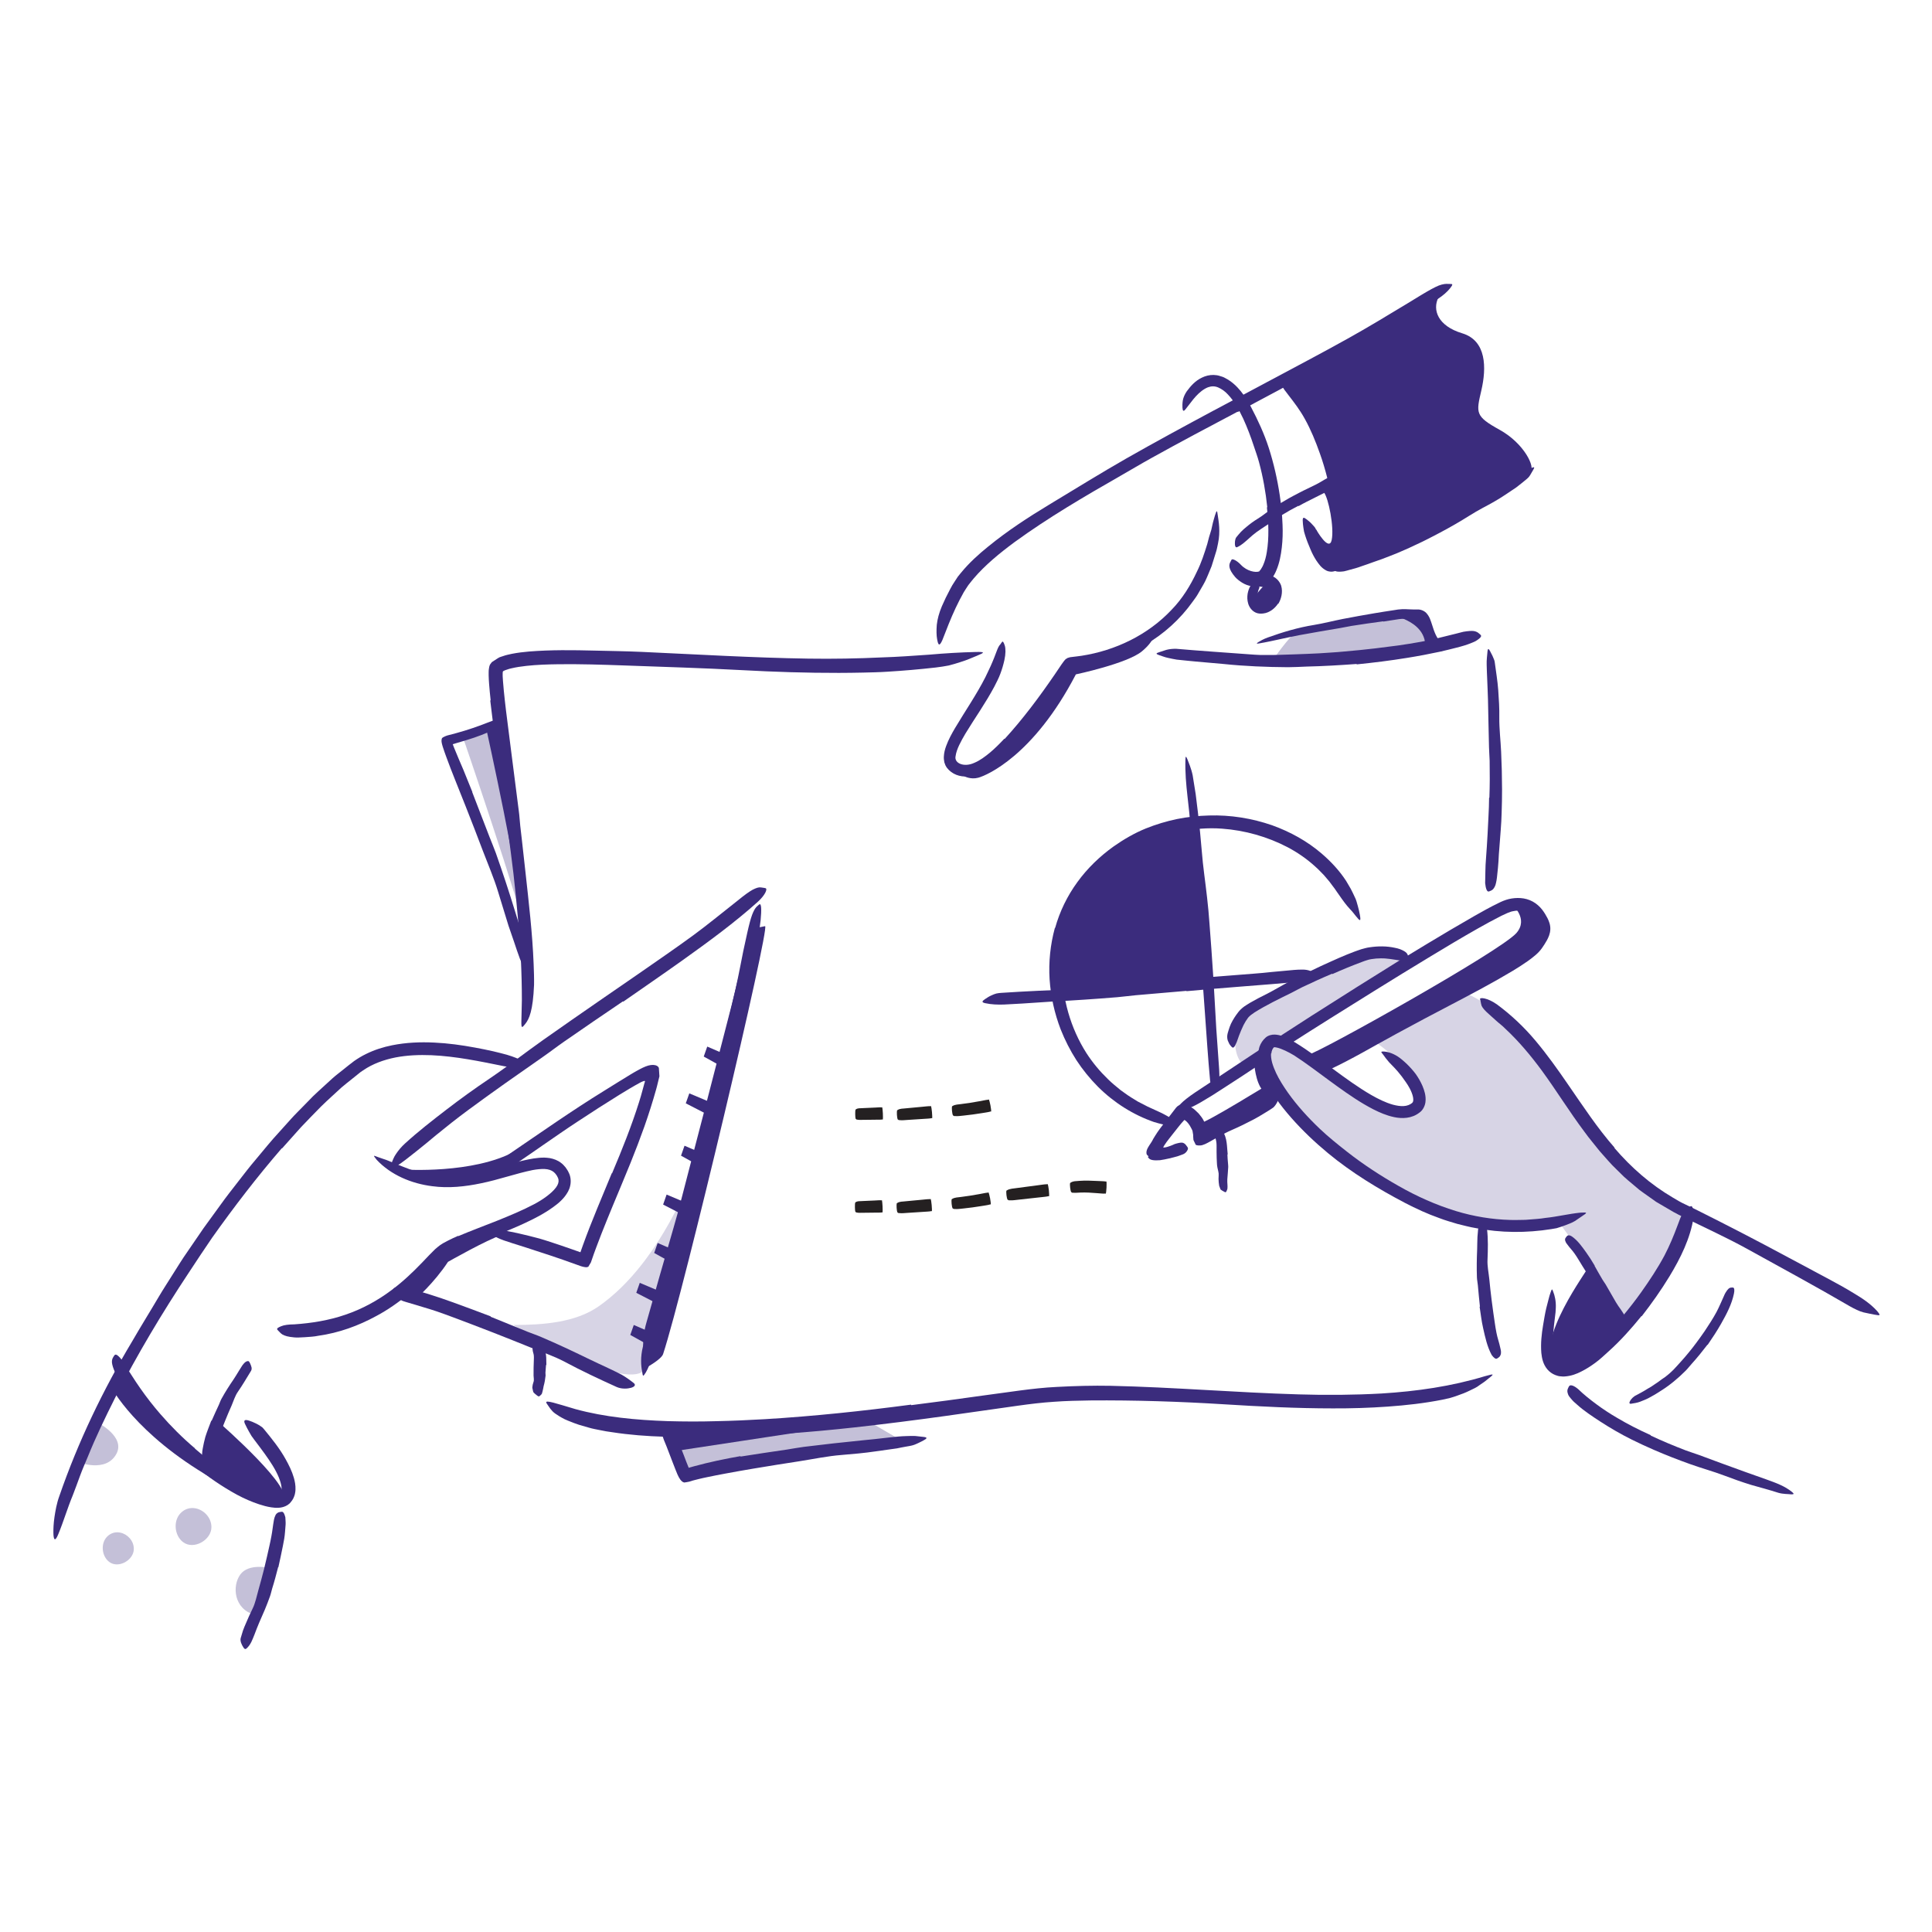 <svg width="300" height="300" viewBox="0 0 300 300" fill="none" xmlns="http://www.w3.org/2000/svg">
<path opacity="0.3" d="M222.883 100.592C222.883 100.592 221.418 95.094 219.923 95.083C218.429 95.071 202.229 97.961 201.323 98.192C200.418 98.423 197.273 103.004 197.273 103.004C197.273 103.004 212.008 103.765 218.123 101.59C224.239 99.415 222.877 100.592 222.877 100.592H222.883Z" fill="#3B2C7D"/>
<path d="M215.855 95.354C215.14 95.481 221.734 96.023 221.307 100.789C221.22 101.758 219.536 101.106 219.536 101.106H223.88C223.88 101.106 221.145 95.775 220.534 95.429C219.922 95.083 215.855 95.354 215.855 95.354Z" fill="#3B2C7D"/>
<path d="M214.767 96.479C213.123 96.698 211.485 96.935 209.852 97.194L208.069 97.529C205.963 97.864 203.869 98.256 201.769 98.625C200.84 98.793 199.912 99.012 198.994 99.202C197.817 99.462 196.635 99.721 195.44 99.923C195.065 99.987 195.1 99.9 195.377 99.716C195.66 99.543 196.185 99.231 196.848 98.994C199.185 98.152 201.556 97.442 204.025 97.044C205.496 96.802 207.002 96.41 208.496 96.115C210.14 95.793 211.796 95.504 213.446 95.221C214.462 95.048 215.483 94.892 216.504 94.737L217.092 94.644C217.306 94.615 217.519 94.598 217.727 94.593C218.142 94.581 218.546 94.604 218.933 94.621L219.504 94.639H219.781C219.862 94.633 219.971 94.633 220.092 94.639C220.537 94.61 221.102 94.806 221.46 95.169C222.013 95.758 222.163 96.415 222.36 96.981C222.538 97.558 222.717 98.094 222.948 98.585C223.04 98.81 223.179 98.983 223.283 99.185C223.658 99.929 223.808 100.154 223.733 100.552C223.715 100.639 223.715 100.742 223.692 100.817C223.652 100.944 223.525 100.985 223.312 100.933C223.208 100.904 223.075 100.858 222.931 100.783C222.792 100.702 222.648 100.587 222.481 100.448C222.002 100.039 221.656 99.473 221.431 98.914C221.188 98.354 221.027 97.783 220.877 97.275C220.738 96.773 220.548 96.312 220.421 96.214C220.404 96.202 220.398 96.179 220.387 96.173C220.369 96.173 220.358 96.173 220.352 96.162C220.352 96.133 220.277 96.156 220.248 96.127C220.208 96.11 220.11 96.127 220.04 96.115C220.017 96.115 220.012 96.115 219.977 96.115H219.856L219.619 96.127C218.696 96.127 217.912 96.035 217.265 96.133L214.79 96.519V96.485L214.767 96.479Z" fill="#3B2C7D"/>
<path opacity="0.3" d="M104.739 223.673C104.139 223.829 106.937 228.496 106.937 228.496C106.937 228.496 128.139 225.398 139.966 223.673L134.295 220.367L104.652 222.294L104.739 223.673Z" fill="#3B2C7D"/>
<path d="M104.65 225.346L132.803 221.071C132.803 221.071 104.361 221.216 104.136 221.758C103.911 222.3 104.655 225.346 104.655 225.346H104.65Z" fill="#3B2C7D"/>
<path d="M115.022 226.171C117.41 225.791 119.805 225.433 122.193 225.087C123.064 224.954 123.93 224.781 124.801 224.671C127.882 224.285 130.974 223.95 134.06 223.639C135.433 223.512 136.812 223.356 138.168 223.2C139.045 223.102 139.922 223.01 140.81 222.992C141.255 222.981 141.693 222.958 142.137 222.981C142.582 223.033 143.026 223.079 143.476 223.131C144.03 223.206 143.949 223.356 143.493 223.616C143.262 223.748 142.945 223.91 142.564 224.089C142.374 224.175 142.172 224.273 141.947 224.354C141.728 224.429 141.491 224.492 141.243 224.533C140.805 224.614 140.378 224.677 139.939 224.769L139.287 224.902L138.63 224.994L135.993 225.364C134.233 225.629 132.457 225.779 130.662 225.929C128.516 226.096 126.324 226.558 124.149 226.898C121.76 227.273 119.366 227.637 116.983 228.046C115.512 228.289 114.053 228.554 112.587 228.825C111.682 229.004 110.758 229.16 109.858 229.362C109.408 229.46 108.947 229.546 108.508 229.662L107.845 229.829L107.499 229.921L107.026 230.071C106.766 230.112 106.507 230.187 106.253 230.204C105.987 230.158 105.803 229.956 105.641 229.754C105.301 229.298 105.047 228.583 104.908 228.248L104.43 227.019C104.124 226.217 103.812 225.416 103.507 224.614C103.368 224.267 103.23 223.927 103.085 223.581C102.612 222.283 102.624 221.827 102.895 221.36C102.958 221.256 103.01 221.129 103.08 221.048C103.299 220.783 103.87 221.169 104.453 222.104C105.168 223.321 105.664 224.654 106.178 225.958C106.426 226.61 106.668 227.267 106.922 227.867L106.945 227.925H106.957C106.957 227.925 106.962 227.919 106.962 227.914C106.783 227.966 107.418 227.781 107.77 227.683C110.187 227.025 112.564 226.529 114.976 226.108L114.987 226.16L115.022 226.171Z" fill="#3B2C7D"/>
<path opacity="0.3" d="M71.758 114.11C71.758 114.11 80.781 140.394 81.912 146.054C82.783 150.433 78.11 112.789 78.11 112.789L71.764 114.11H71.758Z" fill="#3B2C7D"/>
<path d="M73.333 123.017L76.005 129.946C76.328 130.789 76.691 131.619 76.997 132.467C78.058 135.473 79.056 138.502 79.991 141.554C80.412 142.904 80.828 144.266 81.203 145.621C81.722 147.352 82.108 149.141 82.264 150.952C82.31 151.517 82.143 151.466 81.849 151.044C81.566 150.617 81.087 149.839 80.73 148.875C80.406 148.021 80.13 147.162 79.841 146.302L78.953 143.723C78.416 141.981 77.88 140.233 77.343 138.473C76.708 136.362 75.791 134.256 74.989 132.144C74.112 129.825 73.218 127.506 72.301 125.192C71.735 123.767 71.17 122.348 70.599 120.923C70.16 119.85 69.757 118.754 69.347 117.664C69.139 117.098 68.955 116.596 68.753 115.962C68.637 115.569 68.505 115.16 68.574 114.819C68.603 114.739 68.608 114.629 68.683 114.577C68.741 114.508 68.833 114.479 68.908 114.433C69.076 114.352 69.249 114.266 69.445 114.208C69.93 114.081 70.408 113.954 70.887 113.827C71.314 113.712 71.735 113.585 72.156 113.458C72.993 113.204 73.818 112.921 74.637 112.621C75.001 112.494 75.341 112.339 75.705 112.212C77.026 111.681 77.481 111.623 77.908 111.796C78.007 111.837 78.128 111.866 78.197 111.917C78.318 112.004 78.266 112.16 78.07 112.373C77.874 112.587 77.528 112.852 77.043 113.123C75.589 113.862 74.026 114.444 72.422 114.929C71.718 115.137 71.014 115.35 70.305 115.558C70.305 115.558 70.305 115.564 70.305 115.569C70.305 115.569 70.305 115.569 70.305 115.575L70.518 116.129C70.968 117.248 71.464 118.391 71.949 119.527L73.351 122.989L73.31 123.006L73.333 123.017Z" fill="#3B2C7D"/>
<path d="M64.522 201.733C64.522 201.733 67.367 199.281 69.565 195.94C69.565 195.94 75.628 192.49 77.924 191.758C80.22 191.025 75.536 190.881 75.536 190.881L69.011 193.904L62.699 200.729L64.522 201.733Z" fill="#3B2C7D"/>
<path d="M62.73 181.604C62.73 181.604 73.483 182.337 79.997 178.754L77.216 182.389C77.216 182.389 68.516 185.492 63.474 182.648C61.27 181.402 62.735 181.61 62.735 181.61L62.73 181.604Z" fill="#3B2C7D"/>
<path d="M75.535 113.273C75.535 113.273 80.958 137.833 80.71 141.542C80.52 144.439 80.975 136.512 80.975 136.512L78.103 112.789L75.535 113.273Z" fill="#3B2C7D"/>
<path opacity="0.2" d="M192.665 164.908C192.665 164.908 190.738 162.623 192.665 158.637C194.592 154.644 210.988 147.444 213.29 147.577C215.592 147.71 218.702 149.735 218.702 149.735L199.698 161.815C199.698 161.815 198.925 160.523 197.528 161.937C196.132 163.35 196.127 164.164 196.127 164.164L192.671 164.908H192.665Z" fill="#3B2C7D"/>
<path opacity="0.2" d="M213.812 161.977C213.812 161.977 218.485 165.225 219.344 168.04C220.204 170.856 221.104 171.415 218.508 172.338C218.508 172.338 210.079 170.596 204.212 165.069C198.339 159.536 198.921 160.529 197.525 161.942C196.129 163.356 196.735 166.506 198.027 169.379C199.319 172.246 212.387 183.179 218.075 185.608C223.764 188.036 230.369 191.936 235.158 190.892C239.946 189.848 241.908 189.548 241.908 189.548C241.908 189.548 252.489 204.185 252.454 205.65C252.419 207.115 262.868 190.217 262.204 188.406C261.541 186.594 252.137 184.506 247.879 177C243.627 169.494 233.773 158.135 231.368 156.404C228.962 154.667 227.387 154.154 227.387 154.154L213.812 162V161.977Z" fill="#3B2C7D"/>
<path d="M187.629 153.375L184.917 127.823C184.917 127.823 172.392 129.767 167.69 138.462C162.988 147.156 164.258 154.8 164.258 154.8L187.629 153.369V153.375Z" fill="#3B2C7D"/>
<path d="M184.235 153.86L176.354 154.54C175.396 154.627 174.439 154.765 173.481 154.846C170.094 155.123 166.696 155.354 163.298 155.527C161.792 155.619 160.275 155.717 158.781 155.827C156.86 155.896 154.921 156.196 152.989 155.775C152.389 155.648 152.469 155.463 152.971 155.129C153.225 154.967 153.577 154.713 154.01 154.535C154.223 154.442 154.454 154.338 154.702 154.275C154.95 154.223 155.21 154.183 155.487 154.171C159.364 153.912 163.246 153.744 167.187 153.606C169.546 153.537 171.981 153.19 174.381 152.96L182.319 152.21C183.952 152.065 185.585 151.921 187.217 151.777C189.692 151.581 192.179 151.385 194.637 151.194C195.594 151.125 196.541 151.033 197.481 150.929C198.427 150.842 199.367 150.756 200.314 150.669C200.729 150.635 201.139 150.583 201.56 150.571C201.952 150.56 202.275 150.554 202.546 150.565C202.817 150.583 203.037 150.629 203.221 150.681C203.4 150.733 203.544 150.796 203.666 150.877C203.787 150.969 203.879 151.079 203.96 151.188C204.035 151.292 204.139 151.379 204.179 151.465C204.329 151.696 203.694 152.175 202.569 152.337C199.223 152.717 195.704 152.942 192.162 153.237C189.531 153.45 186.883 153.658 184.235 153.912V153.865V153.86Z" fill="#3B2C7D"/>
<path d="M163.84 144.092C164.55 141.531 165.738 139.102 167.302 136.962C168.859 134.815 170.78 132.969 172.921 131.435C174.49 130.333 176.157 129.363 177.929 128.642C179.492 128.013 181.102 127.529 182.746 127.183C184.39 126.854 186.057 126.669 187.725 126.629C191.065 126.525 194.411 127.062 197.561 128.158C200.348 129.162 202.996 130.621 205.234 132.548C206.671 133.783 207.986 135.19 209.025 136.788C209.273 137.192 209.509 137.608 209.746 138.017C209.977 138.433 210.161 138.871 210.369 139.298C210.594 139.713 210.698 140.187 210.83 140.642C210.969 141.092 211.061 141.56 211.154 142.021C211.367 143.175 211.171 143.048 210.542 142.252C210.38 142.05 210.19 141.813 209.977 141.548C209.723 141.294 209.486 140.994 209.204 140.688C208.938 140.371 208.679 140.025 208.413 139.656C208.154 139.287 207.877 138.894 207.594 138.49C207.363 138.121 207.092 137.775 206.827 137.429L206.44 136.904L206.019 136.408L205.598 135.912L205.142 135.444C204.842 135.127 204.536 134.821 204.207 134.538C202.921 133.367 201.479 132.369 199.927 131.55C196.817 129.929 193.332 128.931 189.727 128.671C187.569 128.515 185.342 128.688 183.161 129.15C180.986 129.629 178.869 130.402 176.896 131.394C172.575 133.598 168.882 137.187 166.869 141.646C166.223 143.002 165.784 144.456 165.438 145.921C165.104 147.392 164.971 148.91 164.936 150.421C164.907 155.008 166.234 159.646 168.692 163.512C169.655 165.006 170.792 166.367 172.05 167.579C172.673 168.196 173.354 168.738 174.029 169.292L175.09 170.048C175.442 170.308 175.823 170.51 176.192 170.746L176.677 171.046L177.184 171.306C177.525 171.473 177.854 171.663 178.2 171.831C179.492 172.442 180.363 172.788 180.946 173.129C181.24 173.29 181.477 173.412 181.661 173.562C181.846 173.712 181.984 173.862 182.105 174.017C182.215 174.162 182.371 174.312 182.429 174.427C182.527 174.623 182.267 174.698 181.696 174.704C181.407 174.715 181.05 174.675 180.617 174.606C180.196 174.513 179.711 174.387 179.169 174.219C176.007 173.123 172.99 171.242 170.492 168.75C169.252 167.498 168.121 166.119 167.146 164.625C166.182 163.125 165.369 161.521 164.705 159.854C163.748 157.367 163.159 154.731 162.98 152.06C162.813 149.389 163.096 146.677 163.8 144.087H163.852L163.84 144.092Z" fill="#3B2C7D"/>
<path d="M190.593 179.256C190.605 179.706 190.639 180.162 190.685 180.652C190.685 180.837 190.732 181.01 190.72 181.194C190.685 181.852 190.622 182.504 190.576 183.133C190.564 183.415 190.576 183.692 190.599 183.969C190.616 184.148 190.61 184.321 190.599 184.5C190.605 184.679 190.483 184.858 190.414 185.042C190.357 185.158 190.264 185.146 190.103 185.06C190.022 185.019 189.912 184.956 189.797 184.887C189.739 184.852 189.682 184.811 189.624 184.771C189.595 184.748 189.572 184.725 189.537 184.708C189.526 184.685 189.509 184.662 189.503 184.638C189.439 184.465 189.364 184.292 189.312 184.119C189.284 183.946 189.26 183.773 189.243 183.594C189.208 183.248 189.203 182.896 189.232 182.538C189.278 182.111 189.11 181.696 189.035 181.275C188.989 181.044 188.966 180.802 188.96 180.56L188.926 179.804C188.926 179.492 188.914 179.181 188.909 178.875C188.897 178.408 188.932 177.946 188.891 177.49C188.868 177.138 188.747 176.798 188.678 176.452C188.66 176.377 188.632 176.302 188.626 176.221C188.609 176.077 188.637 175.985 188.735 175.915C188.782 175.881 188.834 175.852 188.897 175.835C188.978 175.812 189.076 175.794 189.162 175.777L189.364 175.736C189.497 175.708 189.959 175.817 190.068 176.019C190.374 176.625 190.46 177.26 190.524 177.883C190.57 178.35 190.587 178.806 190.639 179.256H190.599H190.593Z" fill="#3B2C7D"/>
<path d="M186.529 149.25C186.339 146.613 186.125 143.971 185.895 141.334C185.825 140.371 185.704 139.413 185.641 138.45C185.41 135.052 185.162 131.648 184.868 128.25C184.741 126.744 184.568 125.233 184.4 123.738C184.187 121.823 184.008 119.884 184.072 117.946C184.083 117.34 184.175 117.415 184.383 117.906C184.568 118.402 184.972 119.302 185.197 120.392L185.664 123.306C185.785 124.281 185.9 125.261 186.022 126.236C186.247 128.192 186.454 130.159 186.61 132.138C186.789 134.509 187.17 136.956 187.435 139.373L187.643 141.369L187.804 143.371L188.104 147.375C188.214 149.019 188.329 150.663 188.439 152.302C188.583 154.794 188.727 157.292 188.866 159.767C189.004 161.688 189.137 163.575 189.27 165.473C189.298 165.894 189.333 166.304 189.339 166.725C189.362 167.509 189.339 168.029 189.241 168.392C189.2 168.577 189.148 168.715 189.079 168.836C188.998 168.958 188.9 169.05 188.814 169.131C188.733 169.206 188.664 169.309 188.612 169.35C188.479 169.5 188.012 168.859 187.897 167.723C187.579 164.348 187.354 160.8 187.095 157.229C186.91 154.575 186.714 151.909 186.489 149.256H186.529V149.25Z" fill="#3B2C7D"/>
<path d="M246.555 196.834C246.717 197.077 238.23 208.015 241.259 212.561C243.596 216.063 252.446 205.638 252.446 205.638L246.55 196.834H246.555Z" fill="#3B2C7D"/>
<path d="M194.719 164.723C194.759 165.237 194.932 168.052 196.109 169.373C197.286 170.694 198.809 169.373 198.809 169.373L196.132 163.35L194.719 164.723Z" fill="#3B2C7D"/>
<path d="M234.883 140.562C234.883 140.562 237.376 142.673 235.477 144.871C233.031 147.692 204.502 163.627 203.049 163.817C201.595 164.008 205.922 165.877 205.922 165.877C205.922 165.877 237.491 149.533 239.066 146.129C241.72 140.389 234.883 140.562 234.883 140.562Z" fill="#3B2C7D"/>
<path d="M197.51 168.041C197.51 168.041 187.292 174.358 186.45 174.369C185.608 174.381 186.975 176.631 186.975 176.631L199.154 170.06L197.51 168.041Z" fill="#3B2C7D"/>
<path opacity="0.3" d="M12.148 227.036C12.148 227.036 16.452 228.767 18.073 225.756C19.51 223.084 15.195 220.927 15.195 220.927L12.148 227.036Z" fill="#3B2C7D"/>
<path opacity="0.3" d="M30.391 234.219C29.589 234.058 28.729 234.254 28.048 234.952C26.866 236.163 27.079 238.408 28.4 239.44C30.05 240.733 32.848 239.146 32.831 237.115C32.819 235.65 31.677 234.479 30.391 234.219Z" fill="#3B2C7D"/>
<path opacity="0.3" d="M18.663 237.981C17.965 237.842 17.22 238.009 16.626 238.615C15.599 239.665 15.784 241.615 16.932 242.515C18.369 243.634 20.797 242.261 20.78 240.496C20.768 239.227 19.782 238.206 18.663 237.981Z" fill="#3B2C7D"/>
<path opacity="0.3" d="M41.837 243.467C41.837 243.467 38.618 242.694 37.314 244.489C36.01 246.283 36.299 249.865 39.575 250.76C39.575 250.76 41.722 246.277 41.837 243.467Z" fill="#3B2C7D"/>
<path d="M17.277 215.406C17.277 215.406 21.039 222.675 32.831 229.494C35.485 231.029 19.36 215.81 18.968 213.289C18.575 210.767 17.277 215.406 17.277 215.406Z" fill="#3B2C7D"/>
<path d="M31.188 226.863C31.188 226.863 41.439 234.115 43.73 233.036C46.459 231.75 34.066 220.927 34.066 220.927L31.188 226.869V226.863Z" fill="#3B2C7D"/>
<path d="M149.711 120.519C149.711 120.519 150.686 121.091 151.909 120.762C153.132 120.433 160.459 117.421 167.059 104.718C167.059 104.718 175.044 103.033 177.322 101.135C179.601 99.237 179.255 98.014 179.255 98.014C179.255 98.014 167.296 103.639 166.199 103.079C165.109 102.519 159.571 112.564 157.072 114.952C155.14 116.798 149.717 120.519 149.717 120.519H149.711Z" fill="#3B2C7D"/>
<path d="M194.81 92.746C194.81 92.746 196.518 89.977 197.758 90.415C198.999 90.854 198.595 93.421 197.089 94.24C195.583 95.065 194.447 94.84 194.81 92.746Z" fill="#3B2C7D"/>
<path d="M204.363 82.211C204.363 82.211 206.383 85.794 206.787 83.838C207.19 81.882 206.29 77.336 205.575 76.454C204.86 75.571 207.248 74.798 207.248 74.798C207.248 74.798 209.06 84.68 207.906 86.977C206.752 89.273 204.952 88.009 204.819 86.359C204.687 84.709 203.625 82.754 203.625 82.754L204.358 82.211H204.363Z" fill="#3B2C7D"/>
<path d="M199.189 58.736C199.587 59.233 207.399 70.408 207.814 78.231C208.23 86.048 207.786 88.085 207.786 88.085C207.786 88.085 219.168 84.461 222.959 82.24C226.749 80.019 236.712 73.794 237.601 73.223C238.489 72.652 236.701 68.861 232.87 66.744C229.039 64.627 229.207 64.136 230.02 60.635C230.834 57.133 230.845 52.898 227.055 51.756C223.264 50.613 222.382 48.121 223.368 46.16C224.355 44.198 210.976 52.333 210.647 52.494C210.318 52.656 199.184 58.736 199.184 58.736H199.189Z" fill="#3B2C7D"/>
<path d="M43.747 178.31C39.917 182.74 36.34 187.402 32.936 192.196C31.736 193.973 30.53 195.744 29.365 197.544C25.188 203.844 21.294 210.346 17.855 217.085C16.349 220.085 14.878 223.125 13.632 226.212C13.228 227.198 12.784 228.179 12.421 229.183C12.051 230.187 11.688 231.196 11.301 232.188C10.476 234.167 9.882 236.221 9.063 238.2C8.567 239.44 8.307 239.186 8.29 237.992C8.284 237.398 8.313 236.561 8.457 235.575C8.607 234.594 8.797 233.435 9.23 232.263C12.126 223.887 15.969 215.879 20.538 208.258C21.865 205.956 23.307 203.654 24.686 201.306C25.378 200.135 26.134 198.992 26.855 197.833C27.588 196.679 28.297 195.513 29.082 194.4L31.615 190.702L34.251 187.073C35.117 185.856 36.045 184.685 36.963 183.502C37.88 182.325 38.786 181.131 39.761 179.994C40.944 178.586 42.092 177.144 43.349 175.794L45.196 173.74C45.813 173.054 46.476 172.413 47.117 171.75L48.582 170.25C49.078 169.76 49.609 169.298 50.122 168.819L51.674 167.4C52.199 166.933 52.77 166.517 53.313 166.073C53.867 165.64 54.397 165.19 54.974 164.769C55.569 164.354 56.192 163.973 56.838 163.662C58.13 163.021 59.509 162.583 60.905 162.306C63.074 161.873 65.261 161.786 67.413 161.89C69.57 161.988 71.694 162.283 73.799 162.675C74.728 162.854 75.634 163.021 76.551 163.235C77.405 163.437 78.103 163.615 78.692 163.777C79.274 163.944 79.73 164.117 80.105 164.262C80.855 164.55 81.259 164.821 81.576 165.121C81.721 165.254 81.928 165.386 82.009 165.496C82.32 165.831 80.763 166.021 78.242 165.554C74.538 164.804 70.788 164.019 66.992 163.852C65.105 163.777 63.213 163.852 61.395 164.204C59.59 164.567 57.859 165.19 56.382 166.206L55.967 166.488L55.545 166.829L54.703 167.504C54.144 167.96 53.567 168.392 53.019 168.871C51.951 169.869 50.855 170.827 49.811 171.86C48.79 172.915 47.745 173.954 46.742 175.027L43.794 178.327L43.753 178.298L43.747 178.31Z" fill="#3B2C7D"/>
<path d="M71.153 191.948C73.195 191.083 75.215 190.344 77.205 189.548C79.19 188.746 81.157 187.933 82.992 186.958C83.661 186.6 84.301 186.208 84.878 185.769C85.455 185.337 85.986 184.869 86.338 184.385C86.655 183.952 86.782 183.56 86.724 183.185C86.672 182.821 86.344 182.29 86.003 182.008C85.651 181.713 85.172 181.552 84.59 181.523C84.007 181.5 83.372 181.569 82.726 181.685C80.124 182.21 77.447 183.185 74.678 183.744C72.226 184.258 69.647 184.535 67.126 184.194C63.907 183.796 60.688 182.452 58.484 180.087C57.861 179.279 57.947 179.406 58.772 179.7C58.986 179.763 59.222 179.862 59.505 179.954C59.799 180.029 60.093 180.162 60.422 180.288C60.745 180.427 61.086 180.571 61.461 180.71C61.83 180.848 62.199 181.033 62.603 181.177C63.999 181.742 65.424 182.204 66.913 182.388C68.39 182.59 69.901 182.573 71.407 182.4C72.918 182.256 74.442 181.956 75.971 181.581C77.499 181.206 79.04 180.75 80.638 180.352C81.601 180.121 82.594 179.885 83.678 179.787C83.944 179.752 84.238 179.763 84.515 179.752C84.803 179.763 85.097 179.787 85.392 179.833C85.992 179.948 86.621 180.173 87.14 180.588C87.405 180.779 87.613 181.033 87.82 181.269C87.988 181.535 88.178 181.76 88.305 182.071C88.617 182.648 88.692 183.433 88.547 184.09C88.409 184.777 88.063 185.313 87.711 185.775C87.526 186 87.342 186.225 87.14 186.41C86.944 186.612 86.736 186.79 86.528 186.958C84.688 188.435 82.674 189.381 80.672 190.298C78.659 191.192 76.617 191.977 74.603 192.779C73.363 193.275 72.128 193.765 70.951 194.325C70.374 194.608 69.786 194.89 69.347 195.254C69.238 195.346 69.128 195.427 69.019 195.531L68.678 195.871C68.453 196.09 68.222 196.338 67.992 196.575C66.607 198.046 65.153 199.535 63.561 200.85C61.963 202.16 60.272 203.371 58.449 204.34C55.64 205.875 52.611 206.971 49.438 207.415C48.745 207.565 48.053 207.583 47.343 207.64C46.686 207.663 46.138 207.727 45.682 207.669C45.226 207.623 44.857 207.577 44.563 207.496C44.263 207.415 44.032 207.323 43.842 207.213C43.651 207.092 43.513 206.954 43.386 206.81C43.27 206.683 43.12 206.562 43.057 206.458C42.953 206.279 43.167 206.14 43.64 205.944C44.113 205.737 44.822 205.656 45.717 205.644C48.382 205.46 51.059 205.033 53.626 204.15C56.199 203.279 58.64 201.958 60.855 200.285C62.511 199.05 64.034 197.625 65.517 196.079L66.647 194.896C66.832 194.7 67.04 194.492 67.253 194.285L67.565 193.973C67.68 193.863 67.83 193.748 67.963 193.638C68.511 193.165 69.065 192.9 69.584 192.629C70.109 192.358 70.622 192.127 71.136 191.902L71.165 191.948H71.153Z" fill="#3B2C7D"/>
<path d="M32.866 220.61C33.23 219.779 33.599 218.954 33.991 218.129C34.135 217.829 34.216 217.506 34.389 217.211C34.955 216.179 35.595 215.175 36.258 214.206C36.541 213.767 36.824 213.329 37.084 212.885C37.262 212.608 37.43 212.319 37.614 212.042C37.822 211.783 37.995 211.494 38.37 211.367C38.607 211.292 38.705 211.408 38.849 211.736C38.918 211.898 39.022 212.129 39.062 212.336C39.097 212.538 39.068 212.723 38.976 212.873C38.312 213.952 37.689 215.031 36.951 216.098C36.501 216.733 36.276 217.523 35.964 218.25C35.612 219.052 35.255 219.86 34.932 220.685C34.724 221.192 34.528 221.7 34.343 222.219C34.066 223.004 33.766 223.783 33.518 224.579C33.328 225.196 33.276 225.842 33.103 226.46C33.062 226.592 33.039 226.731 32.97 226.858C32.733 227.336 32.549 227.452 32.168 227.44C32.082 227.44 31.995 227.44 31.914 227.435C31.649 227.4 31.487 227.117 31.436 226.702C31.343 226.079 31.366 225.473 31.487 224.896C31.585 224.308 31.73 223.725 31.88 223.142C32.145 222.288 32.491 221.446 32.809 220.592L32.855 220.61H32.866Z" fill="#3B2C7D"/>
<path d="M30.277 224.948C32.169 226.598 34.182 228.121 36.323 229.419C37.107 229.892 37.932 230.267 38.74 230.671C39.629 231.109 40.54 231.507 41.446 231.779C41.896 231.911 42.346 232.009 42.75 232.044C43.194 232.056 43.321 232.061 43.494 231.917C43.586 231.836 43.65 231.732 43.684 231.6C43.73 231.438 43.742 231.213 43.719 230.977C43.679 230.498 43.505 229.95 43.298 229.425C42.779 228.15 41.959 226.938 41.129 225.773C40.598 225.017 40.021 224.29 39.461 223.534L39.046 222.963L38.688 222.346C38.452 221.931 38.227 221.504 38.019 221.054C37.771 220.465 38.1 220.407 38.682 220.598C38.977 220.69 39.357 220.84 39.773 221.048C39.98 221.152 40.2 221.273 40.413 221.417C40.517 221.492 40.627 221.567 40.736 221.642C40.829 221.734 40.921 221.832 41.002 221.936C42.19 223.39 43.413 224.879 44.377 226.627C44.861 227.504 45.323 228.409 45.634 229.482C45.784 230.025 45.906 230.607 45.882 231.288C45.877 231.461 45.865 231.629 45.825 231.819L45.767 232.096C45.738 232.2 45.704 232.298 45.663 232.396C45.525 232.8 45.259 233.14 44.982 233.446C44.873 233.533 44.763 233.631 44.648 233.706C44.434 233.838 44.204 233.942 43.961 234.011C43.73 234.081 43.436 234.121 43.257 234.127C42.854 234.15 42.49 234.115 42.15 234.063C41.463 233.965 40.846 233.786 40.24 233.59C39.034 233.192 37.904 232.69 36.825 232.113C34.471 230.832 32.29 229.315 30.236 227.659C28.973 226.638 27.767 225.554 26.602 224.423C24.836 222.709 23.221 220.846 21.727 218.913C20.567 217.413 19.43 215.919 18.473 214.269C18.259 213.906 18.069 213.542 17.89 213.161C17.573 212.446 17.417 211.944 17.382 211.569C17.359 211.188 17.452 210.934 17.602 210.704C17.671 210.6 17.734 210.473 17.809 210.404C17.936 210.283 18.121 210.346 18.352 210.548C18.582 210.75 18.888 211.084 19.154 211.552C19.563 212.244 20.042 212.902 20.463 213.594C20.896 214.281 21.352 214.961 21.825 215.636C22.771 216.986 23.804 218.313 24.911 219.588C26.555 221.481 28.344 223.275 30.282 224.907L30.254 224.948H30.277Z" fill="#3B2C7D"/>
<path d="M43.184 243.363C42.895 244.465 42.613 245.579 42.261 246.675C42.14 247.079 42.065 247.488 41.92 247.886C41.424 249.288 40.836 250.65 40.236 251.988C39.976 252.588 39.751 253.2 39.52 253.8C39.203 254.561 38.961 255.369 38.286 255.969C38.061 256.148 37.934 256.05 37.744 255.727C37.536 255.392 37.259 254.838 37.369 254.383C37.49 253.99 37.611 253.592 37.726 253.2C37.853 252.813 38.032 252.444 38.188 252.063C38.499 251.308 38.846 250.563 39.209 249.813C39.659 248.919 39.838 247.898 40.12 246.929C40.409 245.856 40.726 244.783 40.992 243.686C41.159 243.017 41.321 242.336 41.471 241.656C41.696 240.623 41.955 239.585 42.14 238.546C42.301 237.738 42.37 236.925 42.52 236.117C42.549 235.938 42.59 235.765 42.647 235.592C42.705 235.431 42.763 235.304 42.815 235.2C42.878 235.096 42.965 235.021 43.04 234.963C43.19 234.842 43.346 234.796 43.53 234.773C43.617 234.761 43.697 234.744 43.772 234.744C44.009 234.744 44.176 235.079 44.309 235.61C44.321 235.979 44.372 236.365 44.349 236.729C44.332 237.098 44.297 237.461 44.263 237.831C44.211 238.569 44.084 239.308 43.928 240.04C43.715 241.136 43.467 242.244 43.224 243.363H43.172H43.184Z" fill="#3B2C7D"/>
<path d="M156.006 114.738C158.809 111.681 161.354 108.271 163.765 104.752L164.619 103.488L164.838 103.165L164.954 103.004L165.132 102.756C165.271 102.583 165.398 102.398 165.577 102.283L165.721 102.219C165.738 102.144 165.813 102.173 165.859 102.144C165.963 102.11 166.067 102.092 166.165 102.052L167.157 101.931C167.417 101.896 167.682 101.873 167.948 101.827C173.181 101.019 178.252 98.596 181.927 94.679C183.594 92.977 184.863 90.9 185.856 88.765C186.536 87.404 187.009 85.944 187.459 84.49L187.748 83.383L188.088 82.281L188.342 81.156C188.434 80.781 188.556 80.412 188.659 80.037C188.954 79.102 188.988 79.229 189.104 80.077C189.225 80.919 189.531 82.535 189.138 84.358C189.046 84.756 188.988 85.165 188.867 85.558L188.504 86.74L188.134 87.923C187.984 88.31 187.817 88.69 187.661 89.071C187.506 89.458 187.332 89.833 187.159 90.213C186.986 90.588 186.756 90.94 186.554 91.304L185.925 92.383C185.717 92.74 185.446 93.069 185.209 93.41C183.277 96.133 180.744 98.429 177.859 100.102C176.14 101.054 174.352 101.965 172.436 102.583C171.969 102.767 171.484 102.894 171 103.033C170.515 103.165 170.036 103.327 169.54 103.413C169.05 103.517 168.554 103.627 168.063 103.719L166.748 103.898C166.748 103.898 166.713 103.898 166.702 103.898C166.656 103.898 166.621 103.927 166.592 103.962L166.494 104.088L166.044 104.74L165.138 106.079C164.532 106.973 163.921 107.873 163.292 108.756C162.029 110.527 160.742 112.287 159.306 113.937C158.423 114.958 157.506 115.95 156.525 116.885C155.538 117.819 154.494 118.708 153.3 119.44C152.394 119.977 151.39 120.467 150.231 120.565C149.065 120.652 147.831 120.248 147.046 119.233C146.959 119.094 146.861 118.967 146.798 118.817L146.636 118.367C146.579 118.062 146.538 117.75 146.561 117.462C146.59 116.873 146.734 116.337 146.919 115.835C147.288 114.831 147.784 113.931 148.298 113.054C149.907 110.354 151.644 107.844 153 105.173C153.3 104.59 153.542 104.002 153.831 103.419C154.811 101.227 154.852 100.535 155.354 100.027C155.446 99.912 155.532 99.744 155.607 99.669C155.734 99.542 155.85 99.727 156.017 100.229C156.173 100.725 156.173 101.538 155.959 102.513C155.798 103.229 155.59 103.944 155.331 104.625C155.077 105.317 154.736 105.958 154.407 106.604C153.727 107.885 152.965 109.113 152.192 110.325C151.419 111.531 150.629 112.725 149.907 113.919C149.556 114.513 149.221 115.113 148.938 115.708C148.661 116.296 148.448 116.896 148.39 117.381C148.102 118.506 149.688 119.215 151.327 118.436C152.157 118.09 152.965 117.49 153.738 116.85C154.511 116.198 155.244 115.465 155.954 114.704L155.994 114.733L156.006 114.738Z" fill="#3B2C7D"/>
<path d="M192.183 63.923C187.701 66.288 183.23 68.659 178.805 71.117C177.189 72.011 175.608 72.963 174.005 73.875C168.368 77.1 162.749 80.388 157.516 84.196C155.22 85.898 152.964 87.738 151.17 89.85C150.899 90.196 150.599 90.531 150.345 90.883C150.114 91.252 149.866 91.592 149.641 91.979C149.197 92.769 148.787 93.571 148.401 94.385C147.633 96.017 146.993 97.69 146.335 99.381C145.874 100.419 145.683 100.246 145.505 99.185C145.412 98.654 145.395 97.915 145.464 97.027C145.556 96.15 145.822 95.152 146.255 94.136C146.641 93.237 147.068 92.36 147.53 91.5L147.881 90.86C148.008 90.646 148.164 90.421 148.303 90.202L148.735 89.544L149.214 88.95C150.501 87.381 151.955 86.071 153.455 84.86C156.449 82.419 159.651 80.331 162.916 78.358C166.828 76.004 170.849 73.5 174.893 71.192C179.341 68.66 183.835 66.225 188.341 63.808C191.116 62.331 193.891 60.848 196.666 59.371C200.866 57.127 205.095 54.906 209.22 52.609C212.428 50.827 215.503 48.952 218.601 47.083C219.281 46.667 219.945 46.258 220.631 45.842C221.906 45.075 222.766 44.602 223.412 44.337C224.07 44.094 224.514 44.054 224.906 44.088C225.085 44.1 225.299 44.083 225.414 44.106C225.61 44.152 225.478 44.383 225.114 44.827C224.751 45.277 224.11 45.877 223.187 46.471C217.776 50.129 211.77 53.44 205.735 56.734C201.235 59.14 196.718 61.563 192.206 63.975L192.178 63.934L192.183 63.923Z" fill="#3B2C7D"/>
<path d="M207.628 72.208C208.205 74.302 208.632 76.431 208.921 78.583C209.019 79.367 209.169 80.146 209.209 80.942C209.29 82.344 209.307 83.752 209.117 85.194C209.019 85.915 208.886 86.631 208.557 87.41L208.419 87.698C208.355 87.796 208.28 87.9 208.2 88.021C208.125 88.142 208.015 88.212 207.917 88.304L207.773 88.437L207.6 88.535C207.38 88.667 207.08 88.754 206.786 88.771C206.486 88.771 206.186 88.713 205.961 88.598C205.142 88.171 204.778 87.577 204.398 87.035C204.04 86.481 203.746 85.915 203.509 85.344C203.192 84.612 202.898 83.879 202.661 83.123L202.494 82.558L202.396 81.975C202.332 81.583 202.298 81.19 202.286 80.792C202.286 80.29 202.465 80.314 202.863 80.625C203.059 80.781 203.348 80.994 203.613 81.271C203.751 81.41 203.89 81.56 204.028 81.721C204.098 81.802 204.155 81.888 204.23 81.975C204.276 82.067 204.323 82.165 204.363 82.263C204.651 82.967 204.951 83.66 205.275 84.323C205.436 84.652 205.609 84.969 205.776 85.281C205.926 85.598 206.094 85.892 206.261 86.152C206.423 86.406 206.607 86.637 206.711 86.723C206.734 86.74 206.757 86.763 206.757 86.763C206.757 86.763 206.757 86.792 206.746 86.81L206.734 86.838C206.717 86.879 206.705 86.925 206.7 86.977C206.671 87.081 206.723 87.081 206.63 86.862C206.607 86.821 206.648 86.844 206.653 86.838L206.694 86.827C206.694 86.827 206.694 86.827 206.734 86.798C206.763 86.763 206.798 86.7 206.832 86.648C206.907 86.556 206.959 86.388 207.028 86.256L207.178 85.771C207.392 84.952 207.438 84.017 207.415 83.088C207.398 82.154 207.294 81.208 207.196 80.273C206.971 78.208 206.596 76.142 206.071 74.112C205.753 72.86 205.384 71.619 204.946 70.402C204.294 68.556 203.55 66.727 202.603 65.031C201.876 63.704 200.976 62.521 200.071 61.356C199.886 61.09 199.678 60.848 199.482 60.583C199.303 60.335 199.165 60.127 199.055 59.942C198.951 59.758 198.911 59.573 198.865 59.423C198.784 59.123 198.796 58.904 198.865 58.679C198.894 58.575 198.911 58.46 198.946 58.379C199.073 58.119 199.592 58.344 200.423 58.881C200.925 59.371 201.444 59.867 201.917 60.415C202.378 60.969 202.788 61.563 203.203 62.169C204.011 63.387 204.715 64.69 205.35 66.023C206.29 68.008 207.04 70.085 207.651 72.19L207.605 72.208H207.628Z" fill="#3B2C7D"/>
<path d="M219.299 82.915C220.914 82.188 222.506 81.375 224.087 80.533C224.664 80.221 225.206 79.858 225.777 79.546C227.797 78.433 229.81 77.296 231.801 76.108C232.689 75.594 233.56 75.034 234.414 74.475C235.533 73.788 236.618 73.038 237.904 72.623C238.297 72.479 238.291 72.577 238.101 72.917C237.974 73.131 237.835 73.367 237.697 73.615C237.61 73.754 237.524 73.915 237.408 74.054C237.287 74.186 237.16 74.313 237.01 74.434C236.485 74.856 235.972 75.294 235.435 75.692C234.887 76.073 234.327 76.448 233.768 76.811C232.654 77.556 231.477 78.219 230.272 78.848C228.835 79.604 227.445 80.561 226.002 81.381C224.422 82.292 222.801 83.146 221.162 83.965C220.66 84.225 220.141 84.45 219.633 84.692C219.126 84.934 218.612 85.177 218.093 85.396C217.314 85.742 216.524 86.083 215.722 86.377C215.324 86.527 214.926 86.694 214.522 86.838C214.118 86.983 213.714 87.121 213.31 87.26C212.693 87.502 212.064 87.698 211.441 87.917C210.824 88.154 210.183 88.327 209.537 88.494C209.254 88.563 208.977 88.667 208.683 88.719C207.581 88.858 207.212 88.736 206.952 88.298C206.895 88.194 206.82 88.096 206.785 87.998C206.67 87.652 207.074 87.306 207.795 87.086C209.935 86.486 212.151 85.823 214.372 84.975C215.191 84.64 216.022 84.346 216.835 83.977L218.064 83.446L219.276 82.869L219.299 82.909V82.915Z" fill="#3B2C7D"/>
<path d="M201.598 78.548C200.745 78.981 199.914 79.454 199.089 79.956C198.795 80.146 198.523 80.377 198.229 80.562C197.71 80.896 197.179 81.225 196.666 81.577C196.135 81.912 195.622 82.264 195.108 82.627C194.664 82.956 194.237 83.319 193.839 83.694C193.302 84.156 192.8 84.652 192.114 84.958C191.906 85.056 191.791 84.894 191.762 84.589C191.745 84.294 191.733 83.775 191.975 83.423C192.206 83.135 192.454 82.852 192.702 82.575C192.956 82.304 193.245 82.073 193.527 81.831C194.093 81.352 194.698 80.914 195.339 80.521C196.112 80.06 196.804 79.442 197.566 78.941C198.397 78.381 199.268 77.873 200.139 77.371C200.681 77.077 201.223 76.777 201.772 76.5C202.597 76.062 203.462 75.687 204.281 75.266C204.927 74.948 205.522 74.544 206.162 74.204C206.3 74.129 206.433 74.037 206.577 73.973C207.137 73.777 207.362 73.841 207.627 74.216C207.685 74.302 207.754 74.383 207.806 74.475C207.968 74.775 207.847 75.127 207.506 75.404C206.491 76.183 205.325 76.679 204.183 77.267C203.335 77.7 202.464 78.11 201.633 78.594L201.61 78.56L201.598 78.548Z" fill="#3B2C7D"/>
<path d="M196.781 78.756C196.539 76.407 196.118 74.048 195.494 71.746C195.269 70.904 194.964 70.09 194.693 69.265C194.219 67.811 193.671 66.381 193.043 65.002C192.396 63.64 191.658 62.284 190.654 61.24C190.221 60.761 189.702 60.404 189.171 60.167C188.629 59.936 188.116 59.942 187.573 60.138C186.893 60.404 186.258 60.929 185.698 61.534C185.416 61.834 185.156 62.169 184.902 62.504C184.66 62.85 184.36 63.167 184.106 63.525C183.777 63.963 183.644 63.836 183.61 63.288C183.593 63.011 183.598 62.631 183.668 62.175C183.748 61.725 183.956 61.246 184.273 60.773C184.868 59.971 185.566 59.14 186.644 58.633C187.169 58.373 187.804 58.206 188.462 58.223C188.791 58.234 189.131 58.281 189.408 58.379C189.708 58.459 190.002 58.557 190.244 58.702C191.277 59.233 192.039 59.977 192.673 60.75C193.291 61.534 193.833 62.354 194.26 63.208C195.327 65.233 196.308 67.356 197.012 69.536C197.779 71.931 198.339 74.382 198.714 76.863C198.944 78.392 199.094 79.933 199.152 81.479C199.204 82.65 199.175 83.838 199.037 85.021C198.898 86.204 198.685 87.398 198.194 88.558C198.016 89.007 197.762 89.446 197.473 89.867C197.3 90.063 197.156 90.271 196.914 90.49C196.677 90.709 196.348 90.836 196.06 90.934C194.941 91.252 193.787 91.044 192.869 90.473C192.477 90.219 192.102 89.948 191.796 89.602C190.689 88.304 190.798 87.675 191.093 87.19C191.156 87.081 191.191 86.965 191.243 86.902C191.352 86.706 192.079 87.046 192.691 87.709C193.631 88.696 194.952 88.95 195.541 88.725C195.541 88.725 195.546 88.702 195.552 88.696C195.564 88.661 195.668 88.54 195.748 88.459C195.887 88.223 196.048 87.998 196.164 87.698C196.412 87.127 196.602 86.434 196.712 85.707C197.069 83.538 196.989 81.132 196.723 78.779L196.775 78.767L196.781 78.756Z" fill="#3B2C7D"/>
<path d="M198.444 93.744C198.19 94.125 197.878 94.448 197.509 94.719C197.134 94.979 196.69 95.204 196.153 95.261C195.773 95.308 195.352 95.296 194.994 95.129C194.342 94.835 193.967 94.234 193.817 93.721C193.661 93.196 193.655 92.688 193.73 92.198C193.811 91.765 193.95 91.338 194.175 90.963C194.313 90.721 194.492 90.479 194.746 90.294C195.017 90.127 195.38 90.086 195.675 90.179C195.859 90.248 195.79 90.375 195.686 90.571C195.634 90.669 195.582 90.796 195.565 90.929C195.542 91.056 195.553 91.194 195.553 91.269C195.467 91.46 195.346 91.748 195.317 92.036C195.305 92.308 195.207 92.631 195.219 92.954C195.219 93.15 195.3 93.311 195.398 93.409C195.496 93.502 195.594 93.536 195.698 93.565C195.9 93.646 196.338 93.49 196.661 93.121C196.857 92.902 197.007 92.648 197.088 92.348C197.215 91.898 197.18 91.425 196.95 91.159C196.817 90.986 196.477 91.044 196.315 91.142C196.28 91.165 196.263 91.206 196.234 91.2C196.182 91.2 196.142 91.171 196.061 91.154C195.975 91.125 195.848 91.108 195.675 91.085C195.594 91.073 195.513 91.079 195.432 91.073C195.3 91.061 195.196 91.015 195.121 90.877C195.04 90.744 195.023 90.519 195.138 90.271C195.305 89.902 195.623 89.613 195.98 89.486C196.332 89.342 196.713 89.296 197.117 89.354C197.509 89.406 197.965 89.613 198.294 89.942C198.588 90.225 198.819 90.583 198.94 90.946C199.096 91.494 199.084 92.008 198.992 92.469C198.9 92.931 198.738 93.358 198.49 93.767L198.45 93.744H198.444Z" fill="#3B2C7D"/>
<path d="M206.857 151.194C205.293 151.852 203.747 152.561 202.213 153.288C201.653 153.559 201.116 153.871 200.563 154.148C198.607 155.111 196.616 156.069 194.799 157.211L194.234 157.615C194.066 157.765 193.951 157.846 193.807 158.025C193.536 158.383 193.299 158.775 193.091 159.184C192.838 159.709 192.607 160.252 192.399 160.8L192.105 161.625C192.064 161.763 192.001 161.896 191.932 162.034C191.862 162.167 191.822 162.306 191.736 162.444C191.493 162.779 191.389 162.744 191.078 162.363C190.916 162.173 190.772 161.896 190.639 161.55C190.536 161.209 190.53 160.823 190.634 160.442C190.83 159.767 191.032 159.092 191.395 158.486C191.568 158.181 191.753 157.881 191.961 157.592C192.064 157.448 192.174 157.304 192.284 157.159C192.411 157.015 192.486 156.888 192.676 156.727C192.838 156.583 193.034 156.398 193.184 156.3L193.622 156.011C193.916 155.809 194.199 155.665 194.493 155.498C195.064 155.163 195.641 154.869 196.224 154.581C197.62 153.9 198.982 153.052 200.378 152.325C201.918 151.529 203.476 150.779 205.045 150.04C206.014 149.59 206.989 149.158 207.964 148.725C208.709 148.402 209.459 148.09 210.226 147.802C210.601 147.652 211.011 147.531 211.397 147.392C211.813 147.277 212.245 147.15 212.661 147.098C213.964 146.902 215.297 146.89 216.589 147.173C216.872 147.236 217.155 147.288 217.426 147.398C217.928 147.606 218.234 147.784 218.412 147.981C218.586 148.188 218.649 148.379 218.655 148.604C218.655 148.708 218.678 148.811 218.666 148.898C218.643 149.042 218.511 149.123 218.297 149.163C218.078 149.198 217.772 149.215 217.426 149.146C216.387 148.996 215.407 148.794 214.414 148.811C213.924 148.811 213.434 148.852 212.949 148.933L212.586 149.002L212.257 149.1C212.055 149.152 211.795 149.256 211.541 149.348C210.036 149.908 208.432 150.559 206.88 151.258L206.857 151.217V151.194Z" fill="#3B2C7D"/>
<path d="M250.692 178.264C253.288 181.292 256.305 183.935 259.749 185.954C260.372 186.329 260.995 186.704 261.659 187.004L263.672 187.985C268.392 190.35 273.088 192.773 277.738 195.283C279.809 196.391 281.892 197.498 283.945 198.6C285.261 199.316 286.588 200.025 287.868 200.821C289.161 201.594 290.436 202.425 291.474 203.573C292.092 204.323 291.947 204.289 291.082 204.139C290.643 204.075 290.078 203.925 289.368 203.787C288.682 203.608 287.995 203.256 287.257 202.846C282.07 199.817 276.722 196.927 271.363 193.962C268.149 192.185 264.676 190.61 261.301 188.942C260.84 188.712 260.361 188.481 259.899 188.221L258.526 187.419L257.159 186.617L255.867 185.7C255.44 185.394 255.001 185.094 254.58 184.777L253.368 183.756C252.97 183.41 252.549 183.087 252.168 182.723L251.043 181.616C250.092 180.733 249.284 179.723 248.413 178.765C248.003 178.269 247.605 177.762 247.201 177.26C246.792 176.764 246.399 176.256 246.024 175.731C243.688 172.621 241.663 169.316 239.418 166.246C237.665 163.869 235.807 161.654 233.701 159.698C233.263 159.237 232.749 158.891 232.288 158.458C231.422 157.656 230.822 157.183 230.459 156.756C230.274 156.548 230.147 156.358 230.061 156.173C229.992 155.966 229.957 155.769 229.928 155.591C229.905 155.423 229.836 155.25 229.824 155.146C229.743 154.852 230.92 154.898 232.432 155.954C234.613 157.558 236.667 159.485 238.461 161.637C240.261 163.783 241.893 166.079 243.468 168.375C245.817 171.773 248.055 175.194 250.715 178.212L250.68 178.252L250.692 178.264Z" fill="#3B2C7D"/>
<path d="M218.012 148.737C220.407 147.277 222.807 145.823 225.23 144.392L228.882 142.269C230.11 141.571 231.333 140.879 232.655 140.239C232.908 140.123 233.122 140.002 233.41 139.892C233.705 139.789 234.01 139.662 234.299 139.604C234.876 139.471 235.493 139.408 236.128 139.454C236.762 139.5 237.42 139.673 238.003 139.996C238.585 140.314 239.076 140.758 239.457 141.242C239.624 141.456 239.774 141.681 239.912 141.9C240.033 142.108 240.16 142.315 240.282 142.552C240.512 143.008 240.766 143.619 240.732 144.317C240.703 145.004 240.449 145.54 240.212 145.99C239.964 146.44 239.699 146.844 239.433 147.225C239.312 147.404 239.087 147.675 238.914 147.854C238.73 148.033 238.545 148.223 238.36 148.367C237.985 148.69 237.61 148.967 237.23 149.239C236.468 149.781 235.695 150.265 234.91 150.744C231.783 152.619 228.593 154.298 225.397 155.971C222.558 157.448 219.72 158.96 216.939 160.471C213.351 162.404 209.866 164.521 206.162 166.217C205.003 166.742 205.072 166.54 205.822 165.704C206.208 165.3 206.705 164.637 207.437 164.054C208.158 163.442 209.035 162.79 210.045 162.173C217.303 158.025 224.762 154.333 232.089 150.369C233.174 149.769 234.258 149.135 235.303 148.448C235.822 148.108 236.33 147.75 236.808 147.375C237.039 147.19 237.276 146.994 237.472 146.804C237.564 146.706 237.685 146.608 237.749 146.515C237.824 146.417 237.893 146.348 237.985 146.204C238.326 145.696 238.666 145.171 238.828 144.715C238.983 144.254 238.96 144.023 238.73 143.527C238.62 143.302 238.453 143.025 238.303 142.789C238.153 142.564 237.985 142.356 237.807 142.183C237.443 141.831 237.028 141.594 236.56 141.479C236.047 141.352 235.47 141.369 234.882 141.502C234.732 141.531 234.587 141.571 234.46 141.629C234.328 141.687 234.201 141.715 234.057 141.779L233.145 142.2C231.916 142.823 230.682 143.492 229.464 144.185C227.018 145.569 224.601 147.017 222.189 148.477C219.218 150.271 216.258 152.089 213.31 153.923C208.874 156.687 204.455 159.439 200.053 162.265C200.001 162.3 199.949 162.323 199.897 162.358C199.574 162.537 199.193 162.554 198.835 162.502C198.674 162.479 198.547 162.45 198.426 162.427C198.305 162.404 198.264 162.398 198.189 162.392C197.895 162.352 197.658 162.589 197.56 162.842C197.382 163.2 197.335 163.765 196.857 164.371C196.735 164.51 196.58 164.637 196.441 164.729L196.13 164.937L195.501 165.358C193.828 166.471 192.155 167.573 190.464 168.658C189.72 169.137 188.999 169.615 188.243 170.089C185.433 171.831 184.493 172.269 183.622 172.229C183.426 172.217 183.183 172.24 183.045 172.194C182.56 172.044 183.53 171.017 185.537 169.662C189.928 166.754 194.485 163.731 199.124 160.662C200.612 159.704 202.124 158.729 203.635 157.748C208.389 154.708 213.189 151.696 218.001 148.708L218.035 148.748L218.012 148.737Z" fill="#3B2C7D"/>
<path d="M183.324 171.594L183.416 171.543C183.468 171.525 183.525 171.514 183.577 171.502L183.658 171.491H183.699L183.722 171.485C183.722 171.473 183.733 171.6 183.727 171.548H183.739L184.114 171.577C184.235 171.577 184.362 171.623 184.489 171.669C184.616 171.704 184.737 171.791 184.864 171.86C184.985 171.929 185.112 172.016 185.233 172.102C185.354 172.189 185.475 172.269 185.585 172.385L185.92 172.702C186.035 172.789 186.156 172.944 186.208 173.002C186.474 173.319 186.739 173.66 186.929 174.058C187.033 174.254 187.114 174.462 187.183 174.669L187.241 174.825C187.241 174.825 187.241 174.848 187.241 174.86V174.918C187.258 174.969 187.241 175.056 187.241 175.131L187.218 175.246C187.218 175.246 187.287 175.229 187.316 175.218C187.385 175.183 187.443 175.148 187.506 175.131L187.697 175.073C187.697 175.073 187.87 174.998 187.974 174.952L188.331 174.785L189.762 174.104C190.714 173.643 191.666 173.175 192.612 172.696C193.454 172.269 194.262 171.785 195.075 171.323C195.595 171.023 196.108 170.706 196.633 170.412C197.187 170.164 197.764 169.962 198.393 169.858C198.854 169.916 198.785 169.898 198.658 170.331C198.525 170.746 198.254 171.456 197.747 171.952C197.25 172.316 196.72 172.616 196.2 172.939C195.675 173.256 195.156 173.573 194.608 173.856C193.524 174.427 192.416 174.969 191.274 175.466C190.593 175.76 189.924 176.118 189.254 176.487L187.968 177.214C187.414 177.525 186.791 177.871 186.341 177.866C186.145 177.883 185.977 177.866 185.827 177.825C185.758 177.814 185.643 177.762 185.643 177.704L185.568 177.543L185.343 177.075C185.314 177.046 185.314 176.966 185.308 176.891L185.291 176.671C185.291 176.521 185.256 176.389 185.274 176.221L185.17 175.593L185.054 175.333C184.968 175.166 184.875 174.993 184.772 174.814L184.599 174.56C184.57 174.519 184.535 174.479 184.5 174.433C184.477 174.404 184.466 174.393 184.449 174.364C184.379 174.277 184.304 174.196 184.212 174.116C184.154 174.064 184.097 174.012 184.027 173.966C183.993 173.943 183.958 173.914 183.924 173.908C183.889 173.919 183.866 173.954 183.843 173.977C183.739 174.087 183.629 174.208 183.52 174.335L183.433 174.433L183.277 174.623L182.954 175.021L181.552 176.798C181.287 177.139 181.004 177.508 180.785 177.86C180.745 177.929 180.704 177.993 180.675 178.056C180.658 178.091 180.647 178.119 180.635 178.154C180.606 178.2 180.699 178.183 180.733 178.189C180.929 178.183 181.12 178.131 181.299 178.079C181.656 177.975 181.945 177.848 182.17 177.756C182.222 177.733 182.268 177.71 182.308 177.687C182.308 177.681 182.389 177.658 182.447 177.635L182.637 177.577C183.11 177.45 183.433 177.387 183.675 177.45C183.924 177.531 184.097 177.698 184.241 177.918C184.31 178.016 184.391 178.102 184.431 178.189C184.506 178.339 184.46 178.494 184.322 178.714C184.189 178.933 183.958 179.158 183.624 179.268L182.874 179.539C182.793 179.573 182.504 179.637 182.279 179.7L181.558 179.879C181.074 179.994 180.595 180.087 180.122 180.156C179.689 180.191 179.279 180.191 178.962 180.133C178.633 180.081 178.425 179.943 178.299 179.735L178.247 179.654V179.643H178.235C178.12 179.712 178.391 179.544 178.362 179.562L178.339 179.539L178.304 179.51L178.189 179.4C178.154 179.366 178.108 179.331 178.074 179.285C178.05 179.233 178.039 179.181 178.027 179.118C177.987 178.881 178.045 178.535 178.299 178.119C178.535 177.704 178.881 177.283 179.077 176.839C179.279 176.51 179.487 176.164 179.718 175.823C179.775 175.737 179.833 175.656 179.897 175.569L180 175.425L180.185 175.171L180.947 174.168L181.72 173.169L182.452 172.218C182.574 172.05 182.7 171.889 182.845 171.773C182.989 171.664 183.139 171.606 183.272 171.525L183.289 171.583L183.324 171.594Z" fill="#3B2C7D"/>
<path d="M247.611 196.569C248.015 197.285 248.413 198 248.834 198.704C248.984 198.964 249.175 199.194 249.325 199.448C249.85 200.36 250.381 201.277 250.906 202.189C251.142 202.592 251.413 202.979 251.684 203.348C252.013 203.844 252.359 204.329 252.596 204.894C252.671 205.073 252.515 205.154 252.261 205.148C252.013 205.137 251.632 205.056 251.367 204.819L250.698 204.173C250.49 203.948 250.311 203.7 250.121 203.458C249.752 202.967 249.411 202.46 249.14 201.9C248.806 201.237 248.304 200.654 247.894 200.025C247.438 199.333 247 198.629 246.561 197.931L245.748 196.639C245.338 195.987 244.957 195.306 244.519 194.683C244.184 194.192 243.757 193.777 243.411 193.292C243.336 193.189 243.25 193.09 243.181 192.981C242.956 192.548 242.973 192.352 243.192 192.092C243.244 192.035 243.284 191.965 243.342 191.919C243.521 191.752 243.809 191.798 244.115 192.017C245.027 192.669 245.65 193.575 246.296 194.469C246.532 194.804 246.763 195.144 246.988 195.49L247.634 196.546L247.6 196.569H247.611Z" fill="#3B2C7D"/>
<path d="M254.895 204.346C253.331 206.273 251.681 208.137 249.812 209.816C249.125 210.427 248.474 211.073 247.712 211.621C247.049 212.106 246.35 212.562 245.583 212.948C244.833 213.341 243.979 213.664 243.01 213.733C242.774 213.767 242.514 213.733 242.26 213.71C242.006 213.704 241.752 213.594 241.504 213.514C241.02 213.329 240.599 213.017 240.27 212.631C239.606 211.841 239.422 210.906 239.335 210.069C239.22 208.569 239.381 207.144 239.612 205.766C239.762 204.883 239.9 204.006 240.102 203.141L240.431 201.86L240.599 201.225C240.656 201.012 240.743 200.81 240.806 200.596C240.985 200.071 241.031 200.135 241.199 200.625C241.4 201.116 241.637 202.05 241.585 203.083C241.574 203.314 241.568 203.539 241.545 203.764L241.464 204.433L241.308 205.76C241.21 206.637 241.147 207.502 241.077 208.333C241.031 209.158 241.043 209.983 241.222 210.641C241.4 211.292 241.7 211.725 242.225 211.898C242.26 211.916 242.295 211.933 242.335 211.944L242.462 211.956C242.549 211.956 242.629 211.991 242.733 211.985C242.935 211.962 243.131 211.962 243.35 211.881C243.46 211.846 243.564 211.829 243.674 211.789L244.002 211.644C244.222 211.564 244.441 211.419 244.66 211.304C245.537 210.791 246.362 210.098 247.164 209.4C248.047 208.627 248.895 207.785 249.708 206.908C250.527 206.037 251.335 205.142 252.102 204.208C253.049 203.066 253.966 201.889 254.831 200.677C256.135 198.837 257.393 196.944 258.449 194.971C259.256 193.431 259.908 191.85 260.497 190.264C260.629 189.917 260.756 189.577 260.889 189.225C261.166 188.591 261.322 188.169 261.552 187.904C261.812 187.65 262.037 187.523 262.274 187.425C262.383 187.385 262.487 187.316 262.568 187.292C262.706 187.258 262.787 187.391 262.885 187.691C262.937 187.841 262.977 188.037 263.024 188.267C263.081 188.504 263.012 188.735 262.983 189.012C262.481 192.277 260.964 195.346 259.222 198.214C257.924 200.348 256.475 202.396 254.935 204.375L254.889 204.346H254.895Z" fill="#3B2C7D"/>
<path d="M256.327 222.917C258.104 223.754 259.932 224.515 261.784 225.225C262.465 225.479 263.157 225.686 263.838 225.934C266.238 226.817 268.644 227.729 271.073 228.588C272.152 228.975 273.236 229.356 274.309 229.736C275.677 230.238 277.107 230.717 278.29 231.692C278.659 231.992 278.521 232.061 278.094 232.038C277.684 231.981 276.911 232.021 276.132 231.796C274.759 231.352 273.334 230.977 271.915 230.573C270.502 230.14 269.1 229.638 267.698 229.107C266.019 228.473 264.213 227.982 262.477 227.359C260.567 226.679 258.675 225.94 256.811 225.132C255.663 224.636 254.527 224.106 253.402 223.552C251.7 222.709 250.044 221.746 248.452 220.713C247.217 219.9 245.988 219.104 244.869 218.094C244.627 217.869 244.361 217.673 244.142 217.413C243.934 217.182 243.767 216.981 243.64 216.802C243.513 216.623 243.467 216.438 243.421 216.294C243.34 215.994 243.381 215.769 243.502 215.532C243.554 215.429 243.6 215.307 243.663 215.227C243.877 214.961 244.425 215.169 245.048 215.694C245.913 216.531 246.877 217.298 247.886 218.048C248.896 218.798 249.975 219.507 251.106 220.165C252.773 221.152 254.532 222.052 256.338 222.859L256.321 222.906L256.327 222.917Z" fill="#3B2C7D"/>
<path d="M76.189 108.75C76.097 107.907 76.01 107.065 75.947 106.2C75.912 105.767 75.889 105.334 75.878 104.873V104.671C75.872 104.579 75.878 104.475 75.878 104.382C75.889 104.186 75.878 103.99 75.924 103.806C75.941 103.615 75.993 103.436 76.056 103.263C76.131 103.102 76.281 102.975 76.368 102.819L77.308 102.207C77.383 102.156 77.47 102.104 77.551 102.069L77.781 101.988L78.133 101.873C78.612 101.694 79.045 101.631 79.501 101.521C80.395 101.348 81.266 101.244 82.131 101.169C85.587 100.892 88.956 100.944 92.331 101.025C94.789 101.082 97.247 101.117 99.693 101.227C108.324 101.619 116.92 102.138 125.528 102.271C129.347 102.329 133.183 102.259 136.962 102.081C139.391 102.006 141.82 101.827 144.249 101.659C146.672 101.446 149.095 101.296 151.535 101.238C153.058 101.209 152.879 101.342 151.651 101.844C151.033 102.086 150.162 102.502 149.078 102.825C148.535 102.992 147.953 103.188 147.318 103.338C146.683 103.459 146.008 103.569 145.304 103.65C142.806 103.932 140.303 104.152 137.799 104.302C136.547 104.388 135.289 104.406 134.037 104.44C132.785 104.475 131.528 104.475 130.276 104.486C125.256 104.498 120.243 104.331 115.212 104.059C109.201 103.731 102.947 103.552 96.814 103.327C93.445 103.206 90.076 103.102 86.73 103.142C85.056 103.165 83.383 103.217 81.751 103.396C80.937 103.482 80.129 103.604 79.368 103.788C79.172 103.823 78.993 103.886 78.82 103.944L78.555 104.031C78.485 104.054 78.428 104.065 78.393 104.088L78.139 104.215C78.058 104.273 78.07 104.388 78.058 104.475C78.058 104.532 78.058 104.59 78.053 104.648V104.971C78.07 105.219 78.081 105.467 78.099 105.721C78.133 106.229 78.18 106.736 78.231 107.25C78.329 108.277 78.451 109.304 78.572 110.336L79.356 116.521C79.754 119.648 80.158 122.781 80.556 125.907C80.672 126.686 80.695 127.482 80.787 128.261L81.058 130.609C81.231 132.173 81.404 133.736 81.578 135.288C82.108 140.129 82.674 144.877 82.864 149.723C82.904 150.79 82.945 151.834 82.928 152.919C82.76 156.94 82.172 158.232 81.583 158.965C81.439 159.132 81.283 159.352 81.168 159.432C80.966 159.565 80.943 159.236 80.96 158.532C80.978 157.817 81.001 156.721 81.035 155.319C81.035 153.219 80.983 151.073 80.879 148.904C80.77 146.734 80.597 144.536 80.401 142.321C80.204 140.106 79.98 137.879 79.726 135.634C79.454 133.396 79.166 131.152 78.866 128.907C78.814 128.065 78.48 127.257 78.41 126.415L78.087 123.906C77.868 122.232 77.649 120.554 77.424 118.875C76.985 115.517 76.524 112.159 76.126 108.767L76.178 108.75H76.189Z" fill="#3B2C7D"/>
<path d="M210.659 103.102C208.057 103.292 205.455 103.448 202.853 103.506C201.901 103.546 200.955 103.598 200.003 103.604C196.651 103.581 193.305 103.448 189.976 103.102C188.499 102.969 187.016 102.842 185.551 102.71C184.61 102.612 183.67 102.537 182.73 102.427C182.262 102.358 181.801 102.248 181.339 102.15C180.878 102.058 180.428 101.862 179.972 101.723C179.407 101.521 179.505 101.435 180.03 101.262C180.341 101.158 180.71 101.037 181.114 100.91C181.559 100.794 182.066 100.737 182.603 100.742C186.393 101.071 190.166 101.319 193.991 101.602C194.562 101.648 195.139 101.683 195.722 101.706C196.305 101.706 196.893 101.706 197.482 101.706C198.659 101.706 199.841 101.631 201.012 101.608C202.305 101.579 203.591 101.498 204.884 101.446C206.17 101.348 207.462 101.296 208.749 101.164C210.335 101.031 211.922 100.869 213.503 100.685C214.703 100.535 215.903 100.379 217.097 100.229C218.291 100.05 219.485 99.877 220.668 99.652C222.503 99.312 224.274 98.838 226.068 98.4C226.466 98.308 226.847 98.187 227.245 98.1C227.995 97.979 228.497 97.939 228.866 97.99C229.241 98.06 229.472 98.187 229.674 98.377C229.766 98.463 229.882 98.538 229.945 98.625C230.049 98.769 229.962 98.931 229.72 99.138C229.478 99.346 229.091 99.617 228.56 99.808C227.782 100.137 226.968 100.367 226.143 100.575C225.318 100.789 224.482 100.99 223.639 101.187C221.949 101.55 220.218 101.879 218.482 102.156C215.897 102.577 213.284 102.9 210.67 103.165L210.659 103.114V103.102Z" fill="#3B2C7D"/>
<path d="M231.271 123.86C231.34 121.961 231.346 120.046 231.311 118.131C231.294 117.433 231.225 116.735 231.213 116.036C231.173 113.567 231.086 111.092 231.052 108.611C231.034 107.51 230.954 106.408 230.925 105.317C230.902 104.619 230.856 103.915 230.85 103.211C230.821 102.508 230.925 101.804 230.983 101.1C231.034 100.661 231.156 100.713 231.363 101.077C231.467 101.256 231.6 101.515 231.744 101.821C231.813 101.977 231.888 102.144 231.958 102.323C231.992 102.415 232.015 102.508 232.061 102.6C232.079 102.698 232.096 102.796 232.113 102.894C232.298 104.313 232.54 105.721 232.644 107.146C232.742 108.571 232.84 110.002 232.811 111.444C232.794 113.175 233.013 114.958 233.094 116.723C233.186 118.667 233.233 120.617 233.238 122.567C233.233 123.767 233.221 124.973 233.175 126.173C233.14 127.996 232.944 129.819 232.823 131.625C232.754 132.323 232.719 133.021 232.684 133.719C232.644 134.417 232.569 135.104 232.494 135.796C232.465 136.102 232.436 136.402 232.379 136.708C232.327 136.99 232.275 137.221 232.217 137.417C232.154 137.608 232.067 137.758 231.992 137.879C231.836 138.121 231.669 138.242 231.456 138.323C231.358 138.363 231.259 138.415 231.173 138.433C230.89 138.49 230.7 137.977 230.613 137.129C230.659 135.9 230.625 134.636 230.74 133.385C230.775 132.756 230.821 132.121 230.873 131.486C230.908 130.852 230.948 130.217 230.988 129.577C231.063 127.679 231.219 125.775 231.225 123.86H231.277H231.271Z" fill="#3B2C7D"/>
<path d="M229.805 202.904C229.689 201.796 229.574 200.683 229.481 199.569C229.447 199.159 229.349 198.761 229.337 198.352C229.285 196.904 229.308 195.456 229.372 194.008C229.395 193.367 229.383 192.721 229.418 192.086C229.453 191.677 229.476 191.267 229.522 190.858C229.608 190.454 229.787 190.056 229.937 189.669C230.041 189.427 230.145 189.479 230.306 189.715C230.456 189.952 230.768 190.373 230.901 190.829C231.091 192.427 231.045 193.979 230.981 195.611C230.93 196.586 231.149 197.579 231.253 198.571C231.362 199.661 231.472 200.758 231.616 201.854C231.703 202.529 231.789 203.204 231.887 203.879C232.049 204.9 232.164 205.938 232.366 206.942C232.51 207.727 232.799 208.477 232.955 209.256C232.989 209.429 233.041 209.59 233.064 209.769C233.081 209.931 233.076 210.069 233.064 210.184C233.047 210.3 233.006 210.404 232.966 210.484C232.885 210.652 232.776 210.756 232.626 210.848C232.556 210.888 232.493 210.94 232.43 210.969C232.228 211.061 231.951 210.836 231.633 210.409C230.924 209.106 230.624 207.669 230.295 206.209C230.047 205.131 229.926 204.011 229.753 202.904L229.799 202.892L229.805 202.904Z" fill="#3B2C7D"/>
<path d="M141.489 218.192C145.234 217.725 148.972 217.212 152.722 216.687L158.359 215.919C160.234 215.671 162.178 215.452 164.099 215.36C166.903 215.21 169.689 215.135 172.464 215.187C182.249 215.406 191.941 216.237 201.645 216.519C205.949 216.652 210.276 216.617 214.528 216.381C219.986 216.046 225.409 215.267 230.566 213.698C232.199 213.237 232.043 213.34 230.855 214.281C230.566 214.54 230.18 214.777 229.747 215.077C229.326 215.423 228.784 215.66 228.201 215.937C227.618 216.225 226.966 216.485 226.263 216.721C225.911 216.848 225.547 216.969 225.172 217.073C224.791 217.165 224.405 217.252 224.007 217.338C221.18 217.898 218.336 218.215 215.491 218.417C212.653 218.619 209.814 218.706 206.976 218.694C201.305 218.694 195.657 218.406 189.997 218.054C183.23 217.633 176.186 217.402 169.309 217.46C167.422 217.488 165.53 217.529 163.661 217.667C161.791 217.788 159.934 218.013 158.047 218.279L146.728 219.883C142.072 220.529 137.411 221.123 132.738 221.642C125.659 222.421 118.511 222.958 111.426 223.119C108.674 223.183 105.939 223.188 103.211 223.096C100.482 223.015 97.753 222.813 95.018 222.387C94.718 222.34 94.418 222.3 94.118 222.254L93.224 222.081C92.63 221.96 92.03 221.862 91.436 221.683C90.882 221.521 90.38 221.377 89.918 221.244C89.457 221.106 89.047 220.927 88.672 220.788C88.297 220.638 87.963 220.512 87.663 220.367C87.368 220.212 87.103 220.073 86.872 219.929C86.416 219.635 86.053 219.421 85.799 219.144C85.545 218.879 85.361 218.637 85.216 218.406C85.084 218.192 84.888 217.962 84.83 217.812C84.645 217.327 86.37 217.927 89.365 218.81C93.865 220.044 98.745 220.506 103.701 220.673C106.182 220.742 108.686 220.754 111.213 220.679C113.734 220.627 116.266 220.517 118.805 220.367C126.345 219.912 133.926 219.11 141.472 218.112L141.489 218.169V218.192Z" fill="#3B2C7D"/>
<path d="M84.789 211.95C84.76 212.348 84.726 212.746 84.697 213.144C84.685 213.294 84.731 213.444 84.72 213.594C84.662 214.137 84.57 214.702 84.414 215.244C84.379 215.365 84.368 215.487 84.345 215.608L84.264 215.971C84.224 216.121 84.195 216.277 84.137 216.427C84.051 216.565 83.901 216.687 83.762 216.802C83.664 216.871 83.56 216.819 83.393 216.692C83.237 216.565 82.943 216.346 82.816 216.167C82.764 216.023 82.747 215.896 82.718 215.763C82.695 215.637 82.643 215.504 82.666 215.383C82.689 215.14 82.735 214.887 82.833 214.621C82.966 214.292 82.856 213.952 82.851 213.6C82.851 213.202 82.851 212.798 82.856 212.4C82.862 212.146 82.874 211.892 82.879 211.638C82.879 211.252 82.926 210.865 82.891 210.485C82.868 210.19 82.718 209.89 82.706 209.59C82.706 209.527 82.683 209.458 82.689 209.394C82.689 209.273 82.776 209.192 82.868 209.146C82.92 209.123 82.978 209.1 83.047 209.088C83.133 209.077 83.237 209.071 83.329 209.065L83.554 209.048C83.71 209.037 84.172 209.163 84.293 209.337C84.42 209.463 84.478 209.585 84.558 209.712C84.639 209.833 84.708 209.96 84.726 210.081C84.778 210.323 84.806 210.571 84.818 210.819C84.841 211.188 84.818 211.563 84.841 211.95H84.795H84.789Z" fill="#3B2C7D"/>
<path d="M171.813 183.444C171.813 183.444 171.807 183.444 171.801 183.444C171.784 183.473 171.767 183.479 171.749 183.468C171.305 183.398 170.861 183.416 170.411 183.381C169.961 183.358 169.505 183.335 169.026 183.329C168.553 183.317 168.069 183.329 167.596 183.364C167.128 183.416 166.649 183.364 166.217 183.658C166.199 183.664 166.188 183.698 166.171 183.698C166.171 183.698 166.165 183.698 166.159 183.71C166.13 183.796 166.136 184.108 166.171 184.408C166.205 184.708 166.269 185.014 166.315 185.089C166.315 185.094 166.321 185.1 166.326 185.1C166.344 185.1 166.361 185.123 166.378 185.129C166.419 185.152 166.459 185.192 166.494 185.204H166.603C167.03 185.25 167.44 185.181 167.849 185.175C168.259 185.164 168.657 185.169 169.073 185.187C169.482 185.204 169.909 185.239 170.342 185.273C170.774 185.291 171.207 185.371 171.646 185.337C171.663 185.325 171.68 185.337 171.692 185.366C171.692 185.371 171.698 185.371 171.703 185.371C171.744 185.285 171.801 184.783 171.819 184.408C171.836 184.033 171.836 183.531 171.801 183.439L171.813 183.444Z" fill="#242021"/>
<path d="M162.693 183.842C162.693 183.842 162.687 183.842 162.681 183.848C162.664 183.877 162.646 183.888 162.623 183.883C162.093 183.894 161.573 184.004 161.048 184.062L159.473 184.269L157.898 184.477C157.379 184.569 156.843 184.54 156.341 184.84C156.323 184.846 156.306 184.881 156.289 184.881C156.289 184.881 156.283 184.881 156.277 184.892C156.243 184.979 156.248 185.29 156.283 185.59C156.318 185.89 156.393 186.196 156.439 186.271C156.439 186.277 156.45 186.283 156.45 186.283C156.468 186.283 156.496 186.306 156.514 186.312C156.56 186.335 156.606 186.375 156.652 186.387H156.779C157.293 186.415 157.794 186.317 158.296 186.271L159.808 186.104L161.319 185.937C161.821 185.867 162.329 185.856 162.831 185.74C162.848 185.729 162.871 185.74 162.889 185.763C162.889 185.763 162.9 185.769 162.9 185.763C162.929 185.665 162.906 185.163 162.866 184.794C162.825 184.425 162.727 183.929 162.675 183.842H162.693Z" fill="#242021"/>
<path d="M153.485 185.146C153.485 185.146 153.479 185.146 153.473 185.152C153.462 185.181 153.445 185.198 153.422 185.187C152.943 185.227 152.487 185.36 152.02 185.429C151.552 185.515 151.091 185.596 150.629 185.665C150.168 185.74 149.7 185.804 149.227 185.862C148.76 185.942 148.275 185.902 147.825 186.185C147.808 186.19 147.797 186.225 147.779 186.225C147.779 186.225 147.773 186.225 147.768 186.237C147.739 186.323 147.739 186.635 147.768 186.935C147.797 187.235 147.86 187.54 147.906 187.615C147.906 187.621 147.912 187.627 147.918 187.627C147.935 187.627 147.958 187.65 147.975 187.656C148.016 187.679 148.062 187.719 148.102 187.731H148.224C148.691 187.777 149.152 187.69 149.62 187.65C150.087 187.604 150.554 187.546 151.016 187.483C151.483 187.419 151.945 187.35 152.406 187.275C152.868 187.189 153.329 187.154 153.779 187.015C153.797 187.004 153.814 187.01 153.837 187.033C153.837 187.033 153.843 187.039 153.849 187.033C153.872 186.935 153.808 186.439 153.739 186.069C153.67 185.7 153.543 185.215 153.491 185.129L153.485 185.146Z" fill="#242021"/>
<path d="M144.519 186.173C144.519 186.173 144.513 186.173 144.507 186.173C144.496 186.202 144.478 186.213 144.461 186.202C144.023 186.185 143.602 186.265 143.169 186.294L141.877 186.415L140.584 186.537C140.157 186.6 139.719 186.537 139.303 186.813C139.286 186.819 139.275 186.854 139.257 186.848C139.257 186.848 139.252 186.848 139.246 186.86C139.217 186.946 139.211 187.258 139.228 187.558C139.246 187.858 139.298 188.163 139.338 188.244C139.338 188.25 139.344 188.256 139.35 188.256C139.367 188.256 139.384 188.279 139.402 188.285C139.436 188.313 139.477 188.354 139.511 188.365H139.621C140.042 188.429 140.457 188.354 140.878 188.337L142.13 188.256L143.382 188.175C143.798 188.135 144.219 188.146 144.634 188.06C144.652 188.048 144.669 188.06 144.686 188.083C144.686 188.083 144.692 188.088 144.698 188.083C144.727 187.99 144.703 187.488 144.669 187.113C144.634 186.738 144.559 186.242 144.519 186.156V186.173Z" fill="#242021"/>
<path d="M136.94 186.358C136.94 186.358 136.94 186.358 136.934 186.358C136.922 186.387 136.911 186.398 136.893 186.387C136.553 186.346 136.218 186.404 135.878 186.41L134.863 186.456L133.847 186.502C133.507 186.542 133.166 186.456 132.832 186.704C132.82 186.704 132.809 186.744 132.797 186.739C132.797 186.739 132.797 186.739 132.791 186.75C132.763 186.831 132.745 187.142 132.751 187.442C132.757 187.742 132.78 188.054 132.809 188.135C132.809 188.141 132.815 188.146 132.815 188.146C132.826 188.146 132.843 188.175 132.855 188.181C132.884 188.21 132.913 188.25 132.941 188.267L133.028 188.279C133.357 188.36 133.691 188.308 134.02 188.319L135.013 188.308L136.005 188.296C136.334 188.279 136.668 188.319 136.997 188.256C137.009 188.244 137.02 188.256 137.038 188.285C137.038 188.29 137.038 188.29 137.043 188.285C137.066 188.192 137.061 187.691 137.043 187.316C137.026 186.941 136.974 186.439 136.945 186.352L136.94 186.358Z" fill="#242021"/>
<path d="M153.538 170.718C153.538 170.718 153.532 170.718 153.526 170.723C153.515 170.752 153.497 170.769 153.48 170.758C153.001 170.798 152.546 170.931 152.078 171C151.611 171.087 151.149 171.167 150.688 171.237C150.226 171.312 149.759 171.375 149.286 171.433C148.819 171.514 148.334 171.473 147.884 171.756C147.867 171.762 147.855 171.796 147.838 171.796C147.838 171.796 147.832 171.796 147.826 171.808C147.797 171.894 147.797 172.206 147.826 172.506C147.855 172.806 147.919 173.112 147.965 173.187C147.965 173.193 147.971 173.198 147.976 173.198C147.994 173.198 148.017 173.221 148.034 173.227C148.074 173.25 148.121 173.291 148.161 173.302H148.282C148.749 173.348 149.211 173.262 149.678 173.221C150.146 173.175 150.613 173.117 151.074 173.054C151.542 172.991 152.003 172.921 152.465 172.846C152.926 172.76 153.388 172.725 153.838 172.587C153.855 172.575 153.872 172.581 153.896 172.604C153.896 172.604 153.907 172.61 153.907 172.604C153.93 172.506 153.867 172.01 153.797 171.641C153.728 171.271 153.601 170.787 153.549 170.7L153.538 170.718Z" fill="#242021"/>
<path d="M144.566 171.738C144.566 171.738 144.56 171.738 144.554 171.738C144.543 171.767 144.525 171.779 144.508 171.767C144.075 171.75 143.648 171.831 143.216 171.86L141.923 171.981L140.631 172.102C140.204 172.165 139.766 172.102 139.35 172.379C139.333 172.385 139.322 172.419 139.304 172.414C139.304 172.414 139.298 172.413 139.293 172.425C139.264 172.512 139.258 172.823 139.275 173.123C139.293 173.423 139.345 173.729 139.385 173.81C139.385 173.815 139.391 173.821 139.397 173.821C139.414 173.821 139.431 173.844 139.448 173.85C139.483 173.873 139.523 173.919 139.558 173.931H139.668C140.089 173.994 140.504 173.919 140.925 173.902L142.177 173.821L143.429 173.74C143.845 173.7 144.266 173.712 144.681 173.625C144.698 173.614 144.716 173.625 144.733 173.648C144.733 173.648 144.739 173.654 144.745 173.648C144.773 173.556 144.75 173.054 144.716 172.679C144.681 172.304 144.606 171.808 144.566 171.721V171.738Z" fill="#242021"/>
<path d="M136.986 171.929C136.986 171.929 136.986 171.929 136.981 171.929C136.969 171.957 136.958 171.969 136.94 171.957C136.6 171.917 136.265 171.975 135.925 171.981L134.91 172.027L133.894 172.073C133.554 172.113 133.213 172.027 132.879 172.275C132.867 172.275 132.856 172.315 132.844 172.309C132.844 172.309 132.844 172.309 132.838 172.321C132.81 172.402 132.792 172.713 132.798 173.013C132.804 173.313 132.827 173.625 132.856 173.706C132.856 173.711 132.861 173.717 132.861 173.717C132.873 173.717 132.89 173.746 132.902 173.752C132.931 173.781 132.96 173.821 132.988 173.838L133.075 173.85C133.404 173.931 133.738 173.879 134.067 173.89L135.06 173.879L136.052 173.867C136.381 173.85 136.715 173.89 137.044 173.827C137.056 173.815 137.067 173.827 137.085 173.856C137.085 173.861 137.085 173.861 137.09 173.856C137.113 173.763 137.108 173.261 137.09 172.886C137.073 172.511 137.021 172.009 136.992 171.923L136.986 171.929Z" fill="#242021"/>
<path d="M197.371 163.563C197.331 163.984 197.4 164.498 197.538 165.017C197.688 165.542 197.896 166.073 198.144 166.604C198.64 167.665 199.304 168.692 200.007 169.696C201.432 171.698 203.123 173.55 204.934 175.275C206.261 176.533 207.692 177.681 209.129 178.811C211.673 180.808 214.384 182.579 217.211 184.177C220.027 185.781 222.992 187.108 226.084 188.054C228.825 188.89 231.692 189.358 234.531 189.433C234.986 189.456 235.442 189.433 235.898 189.433C236.354 189.415 236.809 189.438 237.265 189.386C238.177 189.306 239.088 189.271 239.988 189.115C241.811 188.931 243.577 188.481 245.429 188.296C246.606 188.233 246.473 188.296 245.613 188.879C245.4 189.035 245.134 189.202 244.834 189.409C244.759 189.461 244.679 189.508 244.598 189.577C244.511 189.623 244.431 189.669 244.338 189.715C244.159 189.813 243.975 189.906 243.773 189.981C243.369 190.148 242.925 190.315 242.446 190.477C242.204 190.552 241.956 190.633 241.707 190.713C241.448 190.765 241.182 190.811 240.906 190.852C237.04 191.469 233.048 191.458 229.182 190.702C228.213 190.546 227.267 190.281 226.309 190.05C225.375 189.761 224.423 189.508 223.511 189.15C221.659 188.498 219.882 187.679 218.152 186.779C214.032 184.615 209.879 182.1 206.209 179.059C204.196 177.392 202.286 175.586 200.544 173.613C198.813 171.634 197.198 169.517 196.113 167.008C195.75 166.119 195.438 165.184 195.381 164.146C195.357 163.627 195.404 163.079 195.571 162.542C195.767 162 196.079 161.509 196.534 161.111C196.915 160.771 197.481 160.633 197.942 160.65C198.392 160.667 198.779 160.765 199.136 160.892C199.852 161.152 200.475 161.498 201.081 161.861C203.192 163.142 205.102 164.608 207.04 166.027C208.973 167.446 210.9 168.859 212.931 170.031C214.021 170.654 215.14 171.208 216.282 171.531C216.848 171.681 217.425 171.784 217.95 171.75C218.469 171.733 218.959 171.536 219.271 171.271C219.369 171.184 219.427 171.075 219.444 170.936C219.467 170.786 219.456 170.579 219.415 170.365C219.329 169.927 219.138 169.459 218.902 169.009C218.561 168.363 218.117 167.769 217.673 167.158C216.819 166.033 216.132 165.415 215.694 164.942C215.267 164.44 215.019 164.123 214.817 163.817C214.725 163.673 214.575 163.534 214.517 163.436C214.413 163.281 214.679 163.223 215.29 163.327C215.89 163.436 216.819 163.777 217.719 164.561C218.244 164.994 218.729 165.467 219.184 165.981C219.409 166.24 219.634 166.5 219.842 166.783C220.044 167.065 220.229 167.365 220.407 167.671C220.754 168.294 221.071 168.958 221.261 169.759C221.348 170.163 221.411 170.613 221.342 171.144C221.273 171.675 220.984 172.333 220.488 172.708C220.269 172.863 220.171 172.95 219.992 173.048C219.831 173.146 219.663 173.227 219.49 173.296C219.144 173.434 218.786 173.527 218.446 173.567C217.748 173.654 217.096 173.596 216.49 173.469C215.284 173.215 214.234 172.754 213.231 172.246C211.24 171.219 209.452 169.979 207.698 168.721C205.869 167.411 204.098 166.044 202.304 164.792C201.854 164.481 201.404 164.175 200.954 163.886C200.498 163.604 200.025 163.361 199.569 163.142C199.113 162.929 198.652 162.75 198.277 162.669C198.092 162.623 197.919 162.606 197.861 162.617C197.838 162.617 197.838 162.617 197.821 162.617C197.613 162.819 197.452 163.125 197.417 163.569H197.365L197.371 163.563Z" fill="#3B2C7D"/>
<path opacity="0.2" d="M117.009 144.173C117.009 144.173 112.538 189.196 92.945 202.857C89.334 205.373 84.332 205.742 79.699 205.742C79.699 205.742 97.959 216.957 100.445 212.302C102.932 207.64 109.849 173.163 110.49 172.332C111.13 171.502 117.003 144.173 117.003 144.173H117.009Z" fill="#3B2C7D"/>
<path d="M111.075 169.627L108.473 179.561L107.538 183.19C106.39 187.442 105.208 191.682 103.996 195.911C103.471 197.792 102.94 199.684 102.415 201.548C101.729 203.942 101.111 206.365 100.211 208.696C99.831 209.388 99.877 209.296 99.871 208.609C99.871 207.923 99.987 206.7 100.39 205.321C101.758 200.429 103.165 195.559 104.59 190.638C105.456 187.702 106.2 184.598 107.002 181.569L109.61 171.565C110.14 169.511 110.671 167.457 111.202 165.404C112.004 162.294 112.811 159.167 113.608 156.081C113.908 154.875 114.202 153.686 114.49 152.498C114.796 151.315 115.096 150.132 115.402 148.944C115.54 148.425 115.673 147.911 115.811 147.386C116.083 146.411 116.267 145.777 116.429 145.338C116.596 144.9 116.729 144.657 116.856 144.467C116.913 144.381 116.971 144.259 117.011 144.213C117.075 144.132 117.069 144.294 117.035 144.663C117 145.032 116.919 145.604 116.752 146.325C116.267 148.465 115.777 150.657 115.275 152.884C114.727 155.1 114.173 157.344 113.619 159.594C112.777 162.934 111.935 166.286 111.092 169.638H111.069L111.075 169.627Z" fill="#3B2C7D"/>
<path d="M117.007 144.173L118.801 143.815C119.615 143.815 106.207 200.365 102.97 210.248C102.693 211.084 100.449 212.301 100.449 212.301L117.007 144.173Z" fill="#3B2C7D"/>
<path d="M97.871 207.288L101.038 209.048L101.581 207.109L98.413 205.742L97.871 207.288Z" fill="#3B2C7D"/>
<path d="M101.582 194.561L104.744 196.315L105.292 194.382L102.124 193.009L101.582 194.561Z" fill="#3B2C7D"/>
<path d="M105.75 179.452L108.917 181.212L109.46 179.273L106.292 177.906L105.75 179.452Z" fill="#3B2C7D"/>
<path d="M109.277 164.059L112.439 165.813L112.981 163.88L109.82 162.513L109.277 164.059Z" fill="#3B2C7D"/>
<path d="M98.801 200.746L102.891 202.857L103.433 200.925L99.343 199.2L98.801 200.746Z" fill="#3B2C7D"/>
<path d="M102.969 187.044L107.059 189.156L107.607 187.223L103.511 185.492L102.969 187.044Z" fill="#3B2C7D"/>
<path d="M106.488 171.323L110.584 173.435L111.127 171.502L107.036 169.777L106.488 171.323Z" fill="#3B2C7D"/>
<path d="M96.734 155.486C93.671 157.563 90.613 159.64 87.578 161.752C86.471 162.519 85.403 163.35 84.296 164.117C80.395 166.834 76.501 169.557 72.682 172.379C70.986 173.631 69.324 174.946 67.709 176.267C66.676 177.127 65.649 177.992 64.588 178.823C64.063 179.244 63.538 179.659 63.001 180.069L62.188 180.669C61.911 180.865 61.594 181.004 61.311 181.188C60.59 181.627 60.497 181.35 60.797 180.606C60.959 180.242 61.138 179.671 61.507 179.163C61.865 178.632 62.326 178.067 62.903 177.548C64.945 175.684 67.126 173.994 69.313 172.309C71.499 170.625 73.749 169.009 76.057 167.457C78.809 165.594 81.538 163.471 84.307 161.509C87.353 159.352 90.422 157.234 93.492 155.111C95.378 153.807 97.27 152.504 99.157 151.206C102.007 149.221 104.892 147.254 107.672 145.217C109.83 143.631 111.861 141.957 113.944 140.319C114.399 139.956 114.844 139.598 115.305 139.234C116.165 138.571 116.765 138.173 117.249 137.977C117.486 137.873 117.694 137.815 117.878 137.792C118.074 137.781 118.259 137.804 118.432 137.838C118.588 137.873 118.767 137.873 118.876 137.919C119.217 138.023 118.83 138.986 117.636 140.065C114.088 143.25 110.044 146.215 105.959 149.129C102.924 151.292 99.832 153.409 96.769 155.544L96.734 155.504V155.486Z" fill="#3B2C7D"/>
<path d="M76.195 204.467L81.93 206.798C82.628 207.08 83.349 207.311 84.036 207.611C86.482 208.655 88.893 209.786 91.288 210.952C92.355 211.454 93.422 211.979 94.49 212.463C95.17 212.792 95.863 213.104 96.526 213.461C97.184 213.836 97.807 214.286 98.407 214.759C98.776 215.059 98.528 215.342 97.986 215.498C97.443 215.648 96.584 215.711 95.805 215.394C93.076 214.159 90.359 212.89 87.653 211.442C86.032 210.582 84.22 209.977 82.478 209.273C80.563 208.5 78.647 207.732 76.72 206.977L73.155 205.604C71.349 204.929 69.538 204.219 67.726 203.602C66.313 203.123 64.893 202.748 63.48 202.304C63.168 202.205 62.857 202.13 62.545 202.015C61.42 201.53 61.12 201.248 61.068 200.665C61.057 200.538 61.022 200.405 61.028 200.296C61.045 199.944 61.651 199.754 62.534 199.921C65.141 200.417 67.755 201.3 70.374 202.24C72.318 202.932 74.263 203.682 76.207 204.409L76.189 204.461L76.195 204.467Z" fill="#3B2C7D"/>
<path d="M112.537 169.252L109.641 180.409C109.289 181.765 108.989 183.138 108.614 184.488C107.293 189.254 105.926 194.002 104.553 198.744C103.941 200.85 103.376 202.979 102.81 205.079C102.453 206.429 102.089 207.784 101.726 209.134C101.541 209.809 101.334 210.479 101.103 211.142L100.757 212.134C100.63 212.463 100.462 212.775 100.295 213.092C99.811 213.859 99.834 213.744 99.707 212.942C99.528 212.123 99.43 210.686 99.828 209.129C101.305 203.63 102.805 198.144 104.455 192.64C105.453 189.352 106.22 185.855 107.085 182.452C108.043 178.707 109.001 174.963 109.959 171.219C110.53 168.911 111.101 166.598 111.672 164.29C112.52 160.788 113.38 157.269 114.17 153.784C114.476 152.429 114.747 151.079 115.012 149.729C115.272 148.379 115.537 147.034 115.849 145.696C115.982 145.107 116.097 144.525 116.247 143.93C116.512 142.829 116.737 142.119 116.962 141.629C117.182 141.144 117.378 140.879 117.614 140.682C117.724 140.596 117.834 140.469 117.926 140.423C118.226 140.267 118.272 141.225 118.11 142.886C117.522 147.79 116.472 152.867 115.307 157.944C114.435 161.711 113.507 165.484 112.584 169.246H112.532L112.537 169.252Z" fill="#3B2C7D"/>
<path d="M95.045 182.181C96.586 178.54 98.051 174.888 99.228 171.15C99.436 170.527 99.603 169.898 99.776 169.269L100.059 168.231L100.088 168.138C100.105 168.058 100.157 167.971 100.157 167.884C100.105 167.809 100.013 167.861 99.943 167.873C99.782 167.925 99.649 167.983 99.441 168.086C98.351 168.675 97.261 169.333 96.182 169.996C94.024 171.329 91.884 172.713 89.755 174.115C87.862 175.356 85.993 176.654 84.141 177.935C82.953 178.754 81.77 179.59 80.564 180.398C79.965 180.808 79.347 181.188 78.718 181.546L77.772 182.083C77.449 182.25 77.103 182.377 76.757 182.504C75.857 182.763 75.955 182.688 76.422 181.996C76.861 181.258 77.772 180.104 79.128 179.158C83.98 175.863 88.791 172.465 93.874 169.338C95.218 168.513 96.568 167.648 97.97 166.806L98.501 166.494L98.911 166.263C99.061 166.183 99.205 166.096 99.355 166.021C99.943 165.709 100.561 165.438 101.051 165.381C101.299 165.346 101.518 165.352 101.72 165.398C101.824 165.421 101.922 165.45 102.032 165.513C102.141 165.571 102.245 165.686 102.28 165.767C102.326 165.831 102.314 165.975 102.326 166.084L102.349 166.431L102.395 167.123C102.309 167.469 102.222 167.815 102.141 168.161L102.014 168.681C101.974 168.842 101.916 169.056 101.893 169.131C101.351 171.075 100.734 173.002 100.07 174.9C99.395 176.798 98.674 178.679 97.924 180.536C97.001 182.827 96.032 185.094 95.097 187.361C94.526 188.752 93.955 190.142 93.407 191.538C93.136 192.236 92.865 192.935 92.605 193.638L92.218 194.688L91.757 196.021L91.422 196.586L91.336 196.725C91.266 196.702 91.232 196.754 91.186 196.759C91.093 196.788 90.984 196.771 90.874 196.765C90.43 196.725 89.922 196.506 89.455 196.344C88.082 195.848 86.755 195.381 85.411 194.936C84.066 194.498 82.734 194.059 81.389 193.621C80.795 193.436 80.218 193.258 79.624 193.067C77.42 192.386 76.763 192.029 76.353 191.567C76.261 191.458 76.128 191.348 76.082 191.256C75.909 190.961 76.912 190.875 78.649 191.134C79.78 191.342 80.911 191.596 82.047 191.879C82.612 192.023 83.178 192.173 83.749 192.317C84.314 192.479 84.874 192.658 85.439 192.842C86.564 193.206 87.689 193.592 88.809 193.984L89.645 194.279L90.061 194.423C90.159 194.458 90.13 194.446 90.136 194.446C90.141 194.446 90.136 194.434 90.136 194.434L90.205 194.227L90.511 193.367C91.878 189.56 93.493 185.861 94.999 182.175L95.051 182.192L95.045 182.181Z" fill="#3B2C7D"/>
<path d="M265.137 208.8C264.353 209.821 263.545 210.825 262.679 211.783C262.356 212.129 262.085 212.51 261.745 212.844C260.574 214.021 259.281 215.1 257.868 215.983C257.551 216.173 257.245 216.386 256.928 216.571C256.604 216.75 256.281 216.929 255.958 217.108C255.537 217.327 255.087 217.488 254.649 217.667C254.204 217.835 253.72 217.898 253.258 217.973C252.964 218.008 252.964 217.788 253.137 217.5C253.316 217.211 253.645 216.836 254.095 216.64L255.249 216.006C255.618 215.763 256.004 215.561 256.379 215.331C256.743 215.077 257.112 214.835 257.487 214.586C257.839 214.315 258.208 214.05 258.589 213.802C259.022 213.473 259.443 213.104 259.841 212.706C260.222 212.29 260.614 211.886 260.983 211.46C261.393 210.992 261.814 210.542 262.201 210.046C262.599 209.567 262.985 209.077 263.354 208.575C263.822 207.963 264.26 207.329 264.704 206.694C265.351 205.719 265.997 204.733 266.551 203.706C266.972 202.904 267.306 202.079 267.681 201.265C267.762 201.086 267.826 200.902 267.935 200.735C268.322 200.106 268.529 199.944 268.864 199.933C268.939 199.933 269.02 199.915 269.089 199.927C269.314 199.956 269.36 200.319 269.245 200.873C268.91 202.517 268.103 204.046 267.249 205.552C266.614 206.671 265.899 207.756 265.166 208.823L265.131 208.8H265.137Z" fill="#3B2C7D"/>
</svg>
